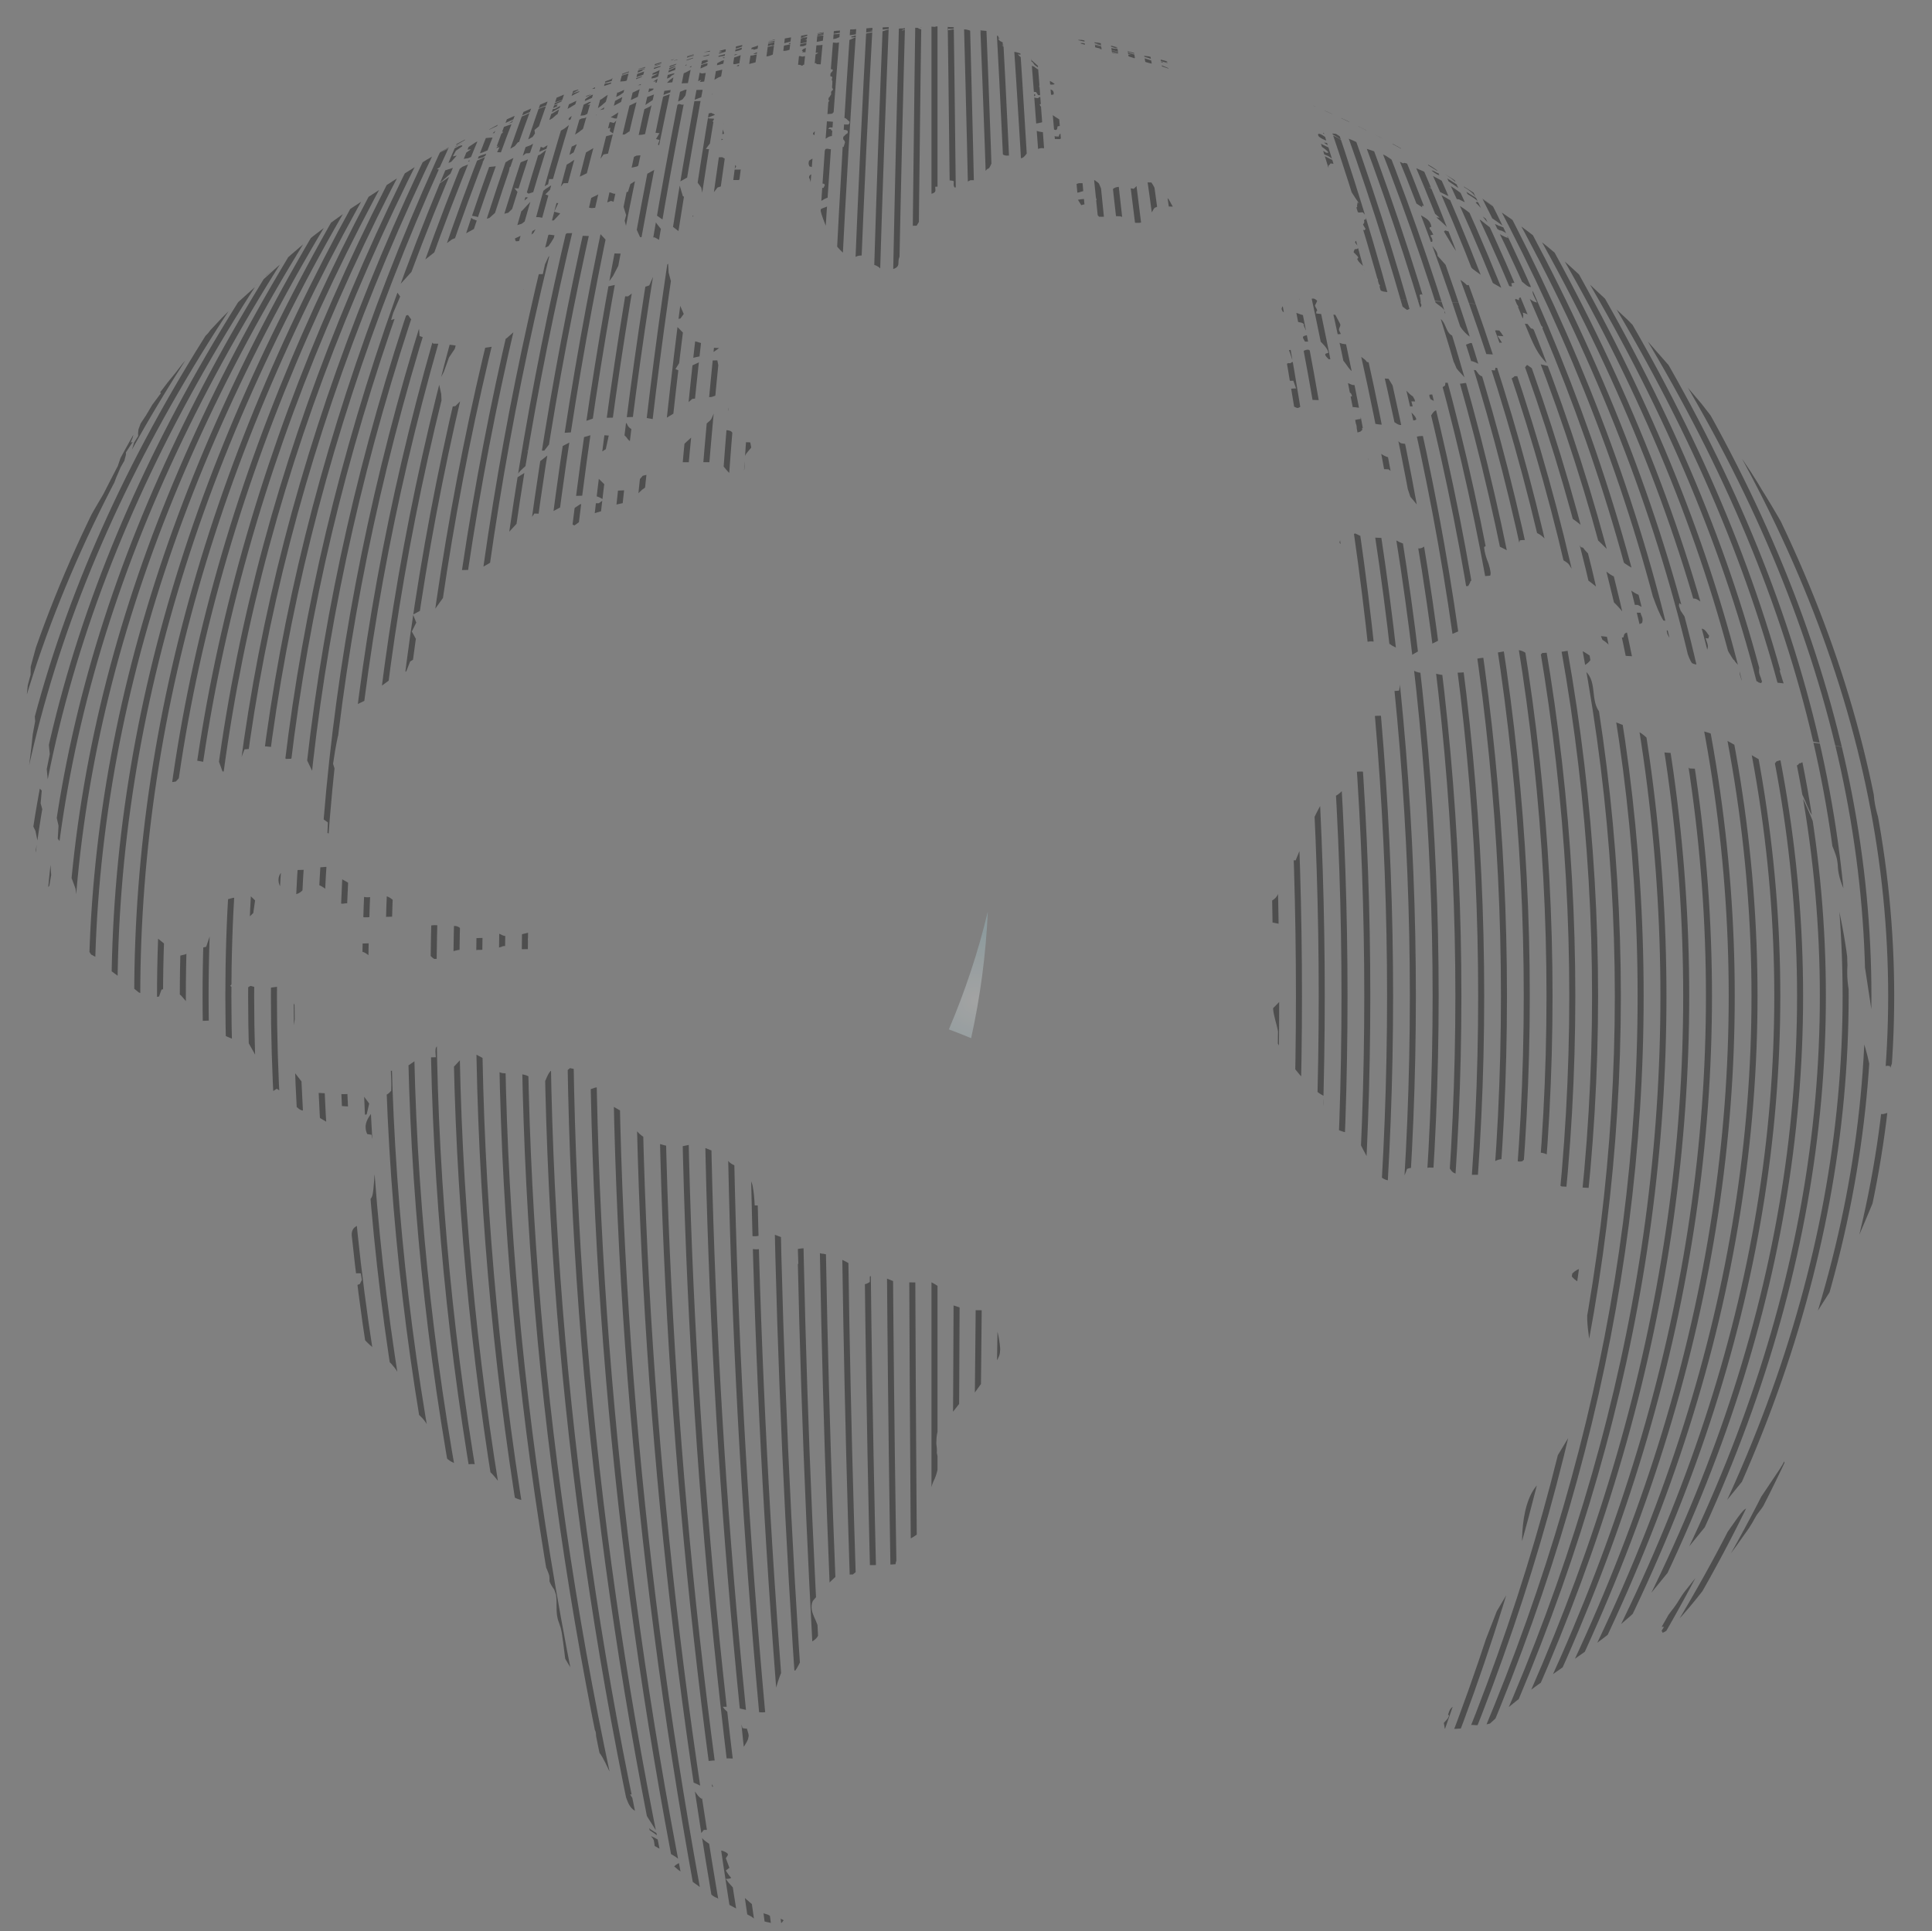 <svg xmlns="http://www.w3.org/2000/svg" xmlns:xlink="http://www.w3.org/1999/xlink" id="Layer_1" width="246.614" height="246.542" x="0" y="0" enable-background="new 12.226 0 246.614 246.542" version="1.1" viewBox="12.226 0 246.614 246.542" xml:space="preserve"><rect x="12.226" y="0" width="246.614" height="246.542" fill="#808080" stroke="none"/><g><g><g><defs><path id="SVGID_1_" d="M190.651,18.753c-0.328-0.181-0.64-0.353-0.934-0.502l-0.857-0.495l0.512,0.262l0.091,0.052l0.028,0.015 l1.308,0.709c0.026,0.01,0.052,0.021,0.171,0.09c0.148,0.089,0.301,0.183,0.448,0.271l-0.01,0.016 C191.157,19.034,190.905,18.896,190.651,18.753 M186.056,16.362l-1.233-0.61c0.265,0.125,0.521,0.247,0.764,0.363 c0.146,0.072,0.214,0.1,0.284,0.131c0.452,0.224,0.921,0.452,1.376,0.688C186.86,16.745,186.457,16.554,186.056,16.362 M183.554,15.154l-0.884-0.43l-0.59-0.247c-0.612-0.279-1.227-0.545-1.848-0.819c-0.16-0.074-0.313-0.149-0.465-0.219 c0.516,0.209,1.058,0.458,1.283,0.558l-0.242-0.11c0.204,0.099,0.418,0.195,0.633,0.292l0.2,0.082 c0.178,0.079,0.347,0.156,0.529,0.239l-0.054-0.028c0.415,0.18,0.804,0.358,1.179,0.538l0.124,0.048l1.399,0.695 C184.406,15.555,183.988,15.353,183.554,15.154 M251.942,97.018c-0.147-0.629-0.302-1.256-0.462-1.885l0.525,1.771 c0.007,0.03,0.007,0.06,0.007,0.09c-0.007,0.04-0.025,0.085-0.046,0.129L251.942,97.018 M250.684,92.529l-0.639-2.285 c-0.407-1.258-0.931-2.689-1.468-4.136l-0.416-1.25l-1.218-3.09c1.382,3.171,1.867,4.683,3.103,8.475l0.923,3.109 L250.684,92.529 M203.82,27.016c-1.58-1.125-3.182-2.219-4.8-3.274l-0.161-0.11c1.69,1.098,3.356,2.233,4.986,3.404 C203.84,27.03,203.831,27.021,203.82,27.016 M197.763,22.932c-0.053-0.038-0.103-0.072-0.159-0.108v-0.008 c-0.105-0.072-0.105-0.072-0.117-0.072l-0.023-0.029c0.335,0.219,0.615,0.394,0.914,0.584l0.481,0.333 C198.498,23.399,198.127,23.164,197.763,22.932 M198.377,23.297l-0.021-0.007l0.038,0.021 C198.39,23.309,198.383,23.305,198.377,23.297 M198.012,23.097c1.965,1.251,3.906,2.557,5.808,3.919 C201.958,25.71,199.817,24.313,198.012,23.097 M255.637,117.837l0.017,0.136v-0.009L255.637,117.837 M255.843,120.591 l0.005,0.072v0.019C255.843,120.65,255.843,120.619,255.843,120.591 M255.83,120.44v0.005c-0.012-0.144-0.021-0.293-0.031-0.434 v-0.075c0.01,0.228,0.031,0.452,0.045,0.654L255.83,120.44 M255.748,119.363c-0.007-0.055-0.007-0.114-0.01-0.172 c-0.01-0.19-0.027-0.387-0.037-0.586c0.021,0.285,0.037,0.586,0.067,0.878L255.748,119.363 M255.675,118.295 c0.011,0.106,0.016,0.212,0.027,0.311C255.689,118.498,255.686,118.401,255.675,118.295 M254.78,110.88l-0.137-1.245l0.254,1.75 v-0.006c0.058,0.36,0.093,0.729,0.134,1.099c0,0.036,0,0.07,0,0.089C254.955,111.997,254.877,111.436,254.78,110.88 M251.966,97.122c0.046-0.073,0.052-0.146,0.039-0.217c0.1,0.483,0.217,0.987,0.328,1.506L251.966,97.122 M47.072,34.422 c-0.927,0.8-1.82,1.607-2.689,2.416C45.288,35.971,46.084,35.25,47.072,34.422 M82.225,31.433 c0.116-0.168,0.239-0.331,0.354-0.5c0.183-0.293,0.346-0.589,0.531-0.88l-0.775-0.102l-1.23,0.519l-0.598,1.259 c0.366-0.005,0.731-0.021,1.097-0.028L82.225,31.433 M80.218,29.825l0.089-0.063l0.278-0.485 c-0.198,0.096-0.399,0.24-0.612,0.337c-0.111,0.054-0.111,0.054-0.404,0.118c-0.13,0.033-0.32,0.093-1.071,0.456 c-0.173,0.089-0.361,0.173-0.54,0.252c0.056,0.119,0,0.274,0.142,0.353c0.048,0.026,0.288-0.007,0.408-0.038 C79.265,30.547,79.865,30.096,80.218,29.825 M101.97,12.322l1.155-0.249l0.004-0.571l-1.149-0.039 c-0.286,0.01-0.572,0.019-0.858,0.021l-0.895,0.664l-0.576,0.53l1.291,0.041L101.97,12.322 M195.058,21.326 c-0.417-0.26-0.842-0.487-1.261-0.728l-0.228-0.072c0.261,0.157,0.522,0.311,0.77,0.464c0.553,0.331,1.092,0.663,1.634,1.001 l0.117,0.031c-0.171-0.132-0.364-0.23-0.535-0.35l0.026,0.005C195.247,21.442,195.247,21.442,195.058,21.326 M189.322,17.998 c-0.429-0.232-0.867-0.459-1.313-0.687c0.228,0.126,0.468,0.244,0.698,0.37c-0.246-0.129-0.497-0.257-0.741-0.386l-0.084-0.048 c0.167,0.09,0.323,0.175,0.485,0.266l-0.159-0.077c-1.014-0.533-2.082-1.066-2.649-1.354l0.05,0.031 c-0.807-0.402-1.579-0.764-2.2-1.056l5.449,2.698l0.502,0.262L189.322,17.998 M190.771,18.774 c-0.12-0.06-0.237-0.127-0.357-0.192l-0.178-0.098l-0.747-0.398l1.319,0.71L190.771,18.774 M153.155,5.609 c-0.265-0.065-0.951-0.201-1.045-0.201l0.166,0.041l-0.085-0.007c-1.095-0.228-1.559-0.305-1.559-0.305 c0.326,0.085,0.678,0.104,1.008,0.236l-0.291-0.058l-0.685-0.144l-0.173-0.04c-0.119-0.019-0.243-0.042-0.37-0.068 c0.117,0.043,0.251,0.051,0.358,0.079l-0.023-0.005l-0.208-0.036l-0.134-0.005c1.15,0.223,1.533,0.316,1.828,0.389 c-0.753-0.13-1.463-0.445-2.246-0.395c0.05,0.02,0.855,0.213,1.512,0.324l0.071,0.006c0.124,0.023,0.241,0.056,0.367,0.066 l-0.126-0.044c0.179,0.008,0.643,0.115,0.944,0.18c-0.128-0.008-0.246-0.017-0.368-0.026c0.24,0.059,0.488,0.116,0.736,0.174 c0.265,0.052,0.527,0.124,0.797,0.16l0.268,0.003c0.352,0.036,0.668,0.29,1.048,0.185c-0.208-0.072-0.432-0.113-0.643-0.178 c0.179,0.026,0.352,0.091,0.521,0.096c-0.467-0.167-0.974-0.214-1.442-0.365h0.021L153.155,5.609 M153.251,5.915l-0.16-0.041 l0.167,0.047L153.251,5.915 M161.274,7.869l-0.319-0.109c-0.717-0.204-1.433-0.361-2.143-0.572 c-0.127-0.012-0.254-0.024-0.383-0.036c-0.778-0.237-1.582-0.427-2.37-0.638c-0.124-0.029-1.251-0.291-1.643-0.361l0.241,0.089 c0,0-0.154-0.014-0.598-0.114c-0.266-0.072-0.54-0.144-0.805-0.207c-0.864-0.072-1.679-0.38-2.527-0.511h-0.054 c0.288,0.084,0.589,0.147,0.879,0.218c0.105,0.027,0.211,0.05,0.316,0.08c1.264,0.314,1.264,0.314,1.489,0.394 c-0.11,0-0.11,0-0.991-0.227c-0.105-0.029-0.204-0.058-0.31-0.08c-0.115-0.033-0.226-0.055-0.333-0.082 c-0.097-0.029-0.204-0.055-0.314-0.083c-0.529-0.133-0.529-0.133-0.74-0.155c0.255,0.093,0.529,0.155,0.79,0.24h-0.169 c-0.165-0.042-0.347-0.091-0.521-0.135c-0.241-0.065-0.472-0.143-0.72-0.201c0.103,0.054,0.302,0.108,0.462,0.152 c-0.099,0-0.214-0.006-0.338-0.015l0.026,0.055c1.336,0.378,2.719,0.636,4.044,1.099c-0.579-0.136-1.112-0.408-1.71-0.434 c0.77,0.212,1.524,0.5,2.323,0.641c-0.061-0.047-0.061-0.047-0.848-0.298c0.522,0.008,0.961,0.347,1.481,0.363l0.109,0.003 l0.07,0.008c0-0.005-0.79-0.316-1.1-0.408c-0.187-0.057-0.34-0.101-0.499-0.149l0.055-0.012 c0.444,0.113,0.444,0.113,1.237,0.354l0.249,0.016l-0.341-0.132l0.289,0.07c0.273,0.077,0.548,0.178,0.822,0.24l0.251,0.085 c-0.044,0.001-0.044,0.001-0.181-0.017l-0.11-0.014l-0.258-0.038l0.11,0.07c-0.047,0.014-0.047,0.014-0.189,0.009 c0.035,0.079,0.035,0.079,0.326,0.177c0.269,0.088,0.476,0.167,0.696,0.235l0.047-0.038l0.101,0.005 c0.332,0.067,0.342,0.067,0.419,0.059c-0.061-0.06-0.061-0.063-0.375-0.206l0.023-0.01c0.341,0.056,0.352,0.062,1.034,0.401 l0.007,0.022c-0.234-0.043-0.234-0.043-0.472-0.055c0.09,0.157,1.236,0.492,1.459,0.504c0.272,0.007,0.804,0.187,2.414,0.735 l-0.014-0.031c-0.014-0.007-2.128-0.891-2.385-1.016l0.062-0.029c-0.485-0.173-1.015-0.346-1.536-0.516l0.115,0.016 c-0.138-0.088-0.169-0.113-1.95-0.624c0.146,0.014,0.296,0.018,0.434,0.029c2.37,0.69,2.37,0.69,4.192,1.304L160.753,8 c-0.179-0.115-0.382-0.177-0.572-0.268c0.147,0.02,0.328,0.074,1.314,0.407l0.179,0.021c-0.067-0.041-0.067-0.041-0.68-0.255 c0.077-0.007,0.204,0.005,0.328,0.01L161.274,7.869 M254.533,109.233c-0.666-4.232-1.533-8.395-2.611-12.477 c-0.239-0.298-0.971-0.604-2.231-0.916c-1.632-0.409-4.065-0.801-7.21-1.183c0,0.013,0.249,1.875,0.122,2.313l-0.034,0.194 l-0.053,0.139l-0.074-0.01c-0.137,0.001-0.301,0.07-0.396,0.147l-0.105-0.011l-0.073,0.049l-0.067,0.088l-0.164,0.155 l-0.162-0.194l-0.139-0.226c-0.175-0.158-0.199-0.162-0.229-0.163c0,0-0.581-0.141-0.795-0.329l-0.101-0.007l-0.098-0.01 l0.017,0.229c0.496,0.434,0.496,0.434,0.797,0.537c0.208,0.209,0.234,0.341,0.265,0.483l0.051,0.249 c0.083,0.175,0.197,0.4,0.284,0.571c0.047,0.173,0.105,0.405,0.131,0.577l0.05,0.195l0.03,0.247 c0.184,1.011,0.751,1.875,1.104,2.828c0.462,1.056,0.485,1.091,0.781,1.477c0.123,0.037,0.18,0.042,0.243,0.056l0.225-0.04 c0.09-0.307-0.017-0.629,0.063-0.936l0.181,0.32c2.319,5.675,2.319,5.675,2.436,6.509c0.024,0.177,0.035,0.246,0.038,0.313 c0.037,2.342,1.5,4.233,2.025,6.422c0.268,1.217-0.194,2.5,0.368,3.685c0.516,1.093,0.864,2.055,1.034,2.843l0.074,0.318 l1.289,8.444c-0.053,1.377-0.109,2.623-0.193,3.858c0.007,0.612,0.239,1.59,0.397,1.854c0.137,0.026,0.322,0.026,0.465,0.01 c0.258-0.545,0.258-1.175,0.539-1.714c0.319-0.104,0.479-0.066,0.636-0.02l0.037,0.003l0.04,0.218 c0.077-0.204,0.169-0.479,0.246-0.68c0.134-0.743,0.333-1.563,1.033-1.958c0.045-0.224,0.094-0.532,0.134-0.753 c0.087-0.548,0.612-2.536,0.622-2.541l0.251,0.214c0.025-1.509,0.061-2.364,0.061-2.374l0.112,0.103 c0.005-0.611,0.005-1.223,0.015-1.835c-0.057-4.015-0.306-7.791-0.709-11.518l0.017,0.229c-0.081-0.617-0.154-1.232-0.251-1.852 c-0.098-0.808-0.188-1.5-0.283-2.201c-0.042-0.219-0.077-0.437-0.122-0.654c0.08,0.915,0.08,0.915,0.364,3.585l-0.13-0.177 l-0.054-0.034c-0.033-0.131-0.091-0.303-0.126-0.429l-0.064-0.072c-0.006,0.402-0.034,0.797-0.014,1.2 c-0.308-0.5-0.469-1.797-0.401-2.083l0.01-0.225c0.066-0.142,0.066-0.142,0.084-0.141c0.047,0.132,0.117,0.299,0.207,0.396 c0.057-0.264,0.073-0.334-0.087-0.911l-0.035-0.028l-0.124,0.034c-0.16-0.231-0.183-0.554-0.487-0.694 c-0.077-0.115-0.106-0.122-0.127-0.133c-0.104-0.691-0.201-1.387-0.308-2.072c-0.643-2.566-1.905-4.965-1.959-7.675 c0.185,0.058,0.578,0.19,1.47,3.786c0.579,2.341,1.115,3.412,1.317,3.812l0.074,0.08l0.031,0.02l0.035-0.211 c0-0.118,0.019-0.108,0.019-0.102c0.084,0.236,0.084,0.236,0.178,0.713L254.533,109.233 M251.918,96.756 c-4.388-16.666-12.125-31.987-22.473-45.181l3.013,4.005c3.814,5.295,3.814,5.295,10.109,16.564 c2.967,5.855,2.967,5.855,7.476,18.103l1.958,6.653L251.918,96.756 M205.136,39.12c0.314,0.024,0.624,0.049,0.922,0.074 l-0.229-0.08l-0.107,0.003l-0.033-0.013c-0.08-0.036-0.127-0.07-0.347-0.23l-0.223-0.272l-0.083-0.023l-0.117,0.002 l-0.117-0.012l-0.061,0.077l-0.01,0.07l0.194,0.261l0.07,0.043L205.136,39.12 M183.618,18.201 c-0.462-0.291-0.917-0.571-1.39-0.851l-0.047-0.024l-0.01,0.005l-0.014,0.031h-0.003l-0.221-0.022l0.164,0.098 c0.39,0.242,0.779,0.487,1.165,0.729C183.374,18.179,183.502,18.194,183.618,18.201 M206.058,39.193 c6.141,0.497,10.613,1.041,12.92,1.61c0.874,0.219,1.402,0.435,1.613,0.645l-0.612-0.625c-9.39-8.808-9.39-8.808-14.615-12.693 l-6.99-4.839l-0.035-0.017c-0.358-0.227-1.595-1.01-2.419-1.517c0.51,0.315,0.556,0.345,1.142,0.732v0.01l0.478,0.331 l0.072,0.072c0.952,0.847,2.308,1.179,3.016,2.326l0.051,0.064c-0.841-0.538-1.688-1.06-2.511-1.623l0.172-0.009 c-0.358-0.229-0.699-0.457-1.043-0.682c-0.364-0.216-0.364-0.216-0.521-0.29c-0.316-0.208-0.647-0.399-0.969-0.591l-0.091,0.002 c-0.411-0.239-0.411-0.239-0.591-0.314c-0.108-0.005-0.141-0.012-0.172-0.019c0.153,0.144,0.395,0.299,0.633,0.454 c0.127,0.048,0.284,0.12,0.396,0.177c0.685,0.44,1.334,0.869,1.979,1.312c1.169,0.829,1.169,0.829,1.31,0.901 c0.195,0.111,0.343,0.199,0.98,0.608c0.124,0.077,0.178,0.127,0.231,0.156c0.486,0.427,1.037,0.767,1.553,1.15 c-0.132-0.055-0.298-0.129-0.418-0.186c-0.251-0.172-0.361-0.25-0.469-0.329c-0.112-0.074-0.262-0.171-0.378-0.245l-0.175,0.1 c0.438,0.417,0.815,0.885,1.256,1.298v0.104c0.826,0.618,1.714,1.149,2.497,1.809l-0.03-0.026 c-0.268-0.038-0.354-0.062-0.634-0.197l-0.093-0.011c-0.385-0.169-1.048-0.445-2.101-1.198c0.623,0.829,0.771,0.903,1.472,1.263 c0.298,0.25,0.298,0.25,0.505,0.393c0.152,0.104,0.188,0.106,0.225,0.111c0.325,0.037,0.736,0.276,1.229,0.724 c-0.033,0.114-0.184,0.095-0.331,0.073l0.181,0.177c-0.935-0.16-2.822-1.701-3.532-2.28c-0.234-0.115-0.331-0.135-0.435-0.141 l-0.973-0.773c-1.625-1.308-3.565-2.105-5.247-3.329c0.694,0.262,3.083,1.445,3.106,1.452c0.353,0.089,0.556,0.111,0.753,0.139 c0.405,0.167,0.767,0.406,1.187,0.538c0.103,0.015,0.131,0.021,0.159,0.023l0.077,0.015c-0.037-0.124-0.054-0.296-0.057-0.425 c-2.243-2.178-6.034-3.804-6.759-4.106c-0.382-0.216-0.382-0.216-0.78-0.396c-0.485-0.255-0.549-0.263-0.813-0.307 c-0.108,0.063-0.119,0.063-0.134,0.059c-0.436-0.216-0.877-0.423-1.303-0.657l-0.249-0.028c0.408,0.252,0.408,0.252,0.748,0.499 c-0.108-0.002-0.137-0.011-0.179-0.011c-0.263-0.121-0.263-0.121-0.982-0.615c-0.117-0.078-0.169-0.114-0.228-0.148 c-0.438-0.194-0.438-0.194-1.234-0.676l-0.261-0.026l0.179,0.175c-0.076-0.008-0.076-0.008-1.288-0.418 c-0.263-0.126-0.389-0.195-0.502-0.267l0.207,0.008c-0.166-0.116-0.39-0.271-0.551-0.389c-1.423-0.746-2.291-0.901-2.295-0.901 c0.31,0.185,0.626,0.379,0.935,0.563c-0.392-0.103-0.603-0.235-0.817-0.362c-0.113-0.072-0.258-0.176-0.352-0.259 c-0.211-0.146-0.306-0.2-0.395-0.253c-0.214-0.02-0.434-0.04-0.659-0.067c0.896,0.526,0.896,0.526,1.159,0.72 c0.18,0.118,0.292,0.182,0.397,0.243l0.217,0.122l-0.083,0.017c-0.801-0.535-0.857-0.566-1.386-0.819 c-0.199-0.048-0.267-0.06-0.337-0.061l-0.771-0.465l-0.197-0.053l0.047,0.036l0.146,0.146l-0.187,0.094 c0.233,0.204,0.51,0.368,0.753,0.571l-0.025,0.096c-0.148-0.05-0.394-0.115-0.821-0.431c-0.241-0.142-0.362-0.151-0.485-0.163 l-0.111,0.178c0.288,0.374,0.849,0.656,1.643,0.845c0.256,0.146,0.47,0.295,0.701,0.434l-0.231-0.012 c-0.324-0.159-0.699-0.188-1.046-0.288c-0.122-0.015-0.189-0.02-0.271-0.025c1.039,0.679,1.058,0.699,1.32,0.941 c-0.931-0.367-1.801-0.883-2.707-1.292c-0.012,0.144,0.168,0.27,0.354,0.389c0.141,0.087,1.376,0.812,1.63,1.233 c-0.281,0.074-0.284,0.074-1.131-0.548l0.137,0.193l-0.153,0.134c0.115,0.103,0.277,0.238,0.408,0.341 c0.291,0.19,0.641,0.257,0.934,0.471c0.168,0.125,0.255,0.193,0.344,0.262l0.152,0.147c-0.56-0.136-2.046-1.047-2.109-1.083 c0.067,0.209,0.335,0.413,0.612,0.617c-0.137,0.005-0.301,0.007-0.438,0.005c0.037,0.103,0.037,0.103,0.648,0.543 c-0.112,0.059-0.273,0.109-0.397,0.129c0.058,0.104,0.134,0.249,0.188,0.354l-0.08,0.041c0.08,0.136,0.218,0.299,0.325,0.41 l-0.147-0.012l0.101,0.186c0.155,0.079,0.251,0.083,0.35,0.094c-0.028-0.116,0-0.291,0.048-0.391l0.222,0.001l-0.03-0.202 c0.104-0.075,0.214-0.199,0.268-0.307c0.645,0.054,0.773,0.144,1.104,0.459c-0.124-0.018-0.288-0.022-0.411-0.028l0.153,0.139 l-0.205,0.046c0.179,0.418,1.189,1.361,1.311,1.464l-0.233,0.029c0.016,0.021,1.655,2.725,1.988,3.039l-0.235-0.197 c-0.098,0.471-0.098,0.471-0.051,0.598c-0.106,0.059-0.234,0.178-0.311,0.276c0.1,0.115,0.234,0.274,0.334,0.387l0.211,0.065 c0.248-0.044,0.358-0.036,0.48-0.029c0.323,0.382,0.323,0.382,0.454,0.507c-0.044,0.121-0.087,0.286-0.107,0.413l-0.211,0.043 c0.084,0.34,0.054,0.384-0.122,0.572c0.103,0.214,0.103,0.214,0.333,0.584l-0.157,0.169c-0.161-0.072-0.372-0.176-0.53-0.245 c-0.206-0.02-0.316-0.031-0.438-0.036l0.315,0.428c0.138,0.11,0.299,0.263,0.436,0.371l-0.054,0.221l-0.216,0.075 c-0.099-0.005-0.108-0.005-0.108-0.005h-0.021h-0.005h-0.015h-0.018l-0.01-0.005h-0.012l0,0c-0.179,0.2-0.179,0.2-0.249,0.57 h-0.211L185.2,30.98c0.246,0.273,0.741,0.84-0.035,0.832c-0.074,0.108-0.141,0.278-0.147,0.396 c0.528,0.521,0.528,0.521,0.587,0.69l-0.139,0.165c0.211,0.5,0.693,0.748,0.987,1.171c-0.003,0.159-0.077,0.152-0.141,0.147 l0.058,0.198c0.141,0.237,0.271,0.417,0.396,0.595c0.183,0.012,0.38,0.021,0.563,0.034c0.594-0.118,0.797,0.517,0.809,0.522 l-0.111,0.194c0.117,0.19,0.24,0.389,0.37,0.574l-0.179,0.123c0.242,0.566,0.242,0.566,1.313,0.696 c0.276,0.418,0.276,0.418,0.391,0.649l-0.089,0.199c1.277,0.063,2.525,0.128,3.737,0.198c-0.043-0.236-0.073-0.475-0.141-0.699 l0.181-0.101l0.197,0.072c0.021-0.3-0.111-0.482-0.247-0.67c0.823,0.11,1.687,1.413,1.697,1.426 c2.136,0.188,4.117,0.309,5.981,0.435l0.035-0.2l0.203-0.038c-0.054-0.526-0.532-1.426-0.532-1.435 c-0.11-0.133-0.204-0.233-0.281-0.326c-0.372-0.402-0.449-0.496-1.192-0.425c-0.557-0.612-1.396-0.913-1.867-1.616 c-0.623-0.718-1.242-1.425-1.872-2.122c0-0.748-0.772-1.097-0.91-1.774l0.225-0.024c0.04-0.217,0.065-0.342-0.248-0.798 c0.109-0.065,0.265-0.106,0.384-0.1c-0.218-0.45-0.218-0.45-0.474-0.761l0.02-0.204l0.211-0.024 c-0.134-1.272-1.5-1.302-2.105-2.097l0.066-0.201c-0.291-0.382-0.686-0.757-0.836-0.905c0.11-0.052,0.301-0.074,0.423-0.038 c0.112,0.019,0.122,0.019,0.122,0.019l0,0h0.011h0.006l0.014,0.003h0.007h0.003h0.014c0.239,0.144,0.616,0.384,1.121,0.723 l-0.07-0.208c0.285-0.014,0.295-0.014,1.31,0.684c0.378,0.326,0.666,0.576,0.955,0.83c-0.134-0.01-0.266-0.023-0.403-0.036 c1.366,1.202,1.507,1.326,1.554,1.784c-0.127-0.029-0.307-0.077-0.431-0.125l-0.158,0.148c1.655,2.773,1.655,2.773,3.297,4.38 c0.203,0.214,0.283,0.306,0.372,0.394c0.01,0.016,2.75,2.09,4.026,2.571l0.088,0.005c0.02-0.138,0.029-0.32,0.023-0.458 c0.301-0.067,0.582,0.162,0.883,0.1c-0.029-0.118-0.063-0.269-0.087-0.39c0.402-0.09,0.783-0.057,1.152-0.015l-0.041-0.214 c0.156-0.028,0.178-0.02,0.178-0.02c0.333,0.217,0.586,0.522,0.944,0.704c0.23,0.024,0.443,0.043,0.668,0.069l0.322,0.279 l0.109,0.188c-0.103,0.018-0.103,0.018-0.618,0.011c0,0.331,0,0.331,0.566,1.451c-0.56-0.054-0.907-0.533-1.406-0.705 l-0.144,0.179c-0.234-0.013-0.234-0.013-0.633-0.124l-0.134,0.154l0.033,0.204c-0.127-0.036-0.303-0.096-0.412-0.162 l-0.179,0.122c0.242,0.468,0.443,0.79,0.453,0.792L206.058,39.193 M193.58,38.375c-1.215-0.075-2.462-0.141-3.739-0.204 l0.018,0.036c0.029,0.19,0.029,0.19,0.064,0.24c0.077,0.117,0.211,0.176,0.293,0.286l0.136,0.216 c0.688,0.027,0.688,0.027,0.717,0.033l0.179,0.143c0.057,0.059,0.057,0.059,0.579,0.442l0.331-0.13 c0.281,0.089,0.51,0.3,0.827,0.244c0,0,0.335-0.062,0.241-0.319l0.03-0.137c0.261,0.016,0.261,0.016,0.331-0.041l0.077-0.223 c-0.003-0.124-0.104-0.209-0.104-0.331L193.58,38.375 M201.236,38.85c-1.852-0.143-3.831-0.263-5.905-0.384 c0.318,0.417,0.847,0.604,1.165,1.018l0.104,0.139l0.021,0.313c0.061,0.062,0.485,0.612,0.879,0.837 c0.734,0.41,0.734,0.41,0.962,0.677l0.197,0.29l0.199,0.286c0.531,0.686,1.071,1.039,1.42,1.215 c0.078,0.036,0.281,0.135,0.471,0.445c0.148,0.233,0.155,0.507,0.284,0.739l0.094,0.149c0.148,0.213,0.335,0.397,0.485,0.605 c0.495,0.035,0.984,0.062,1.466,0.091c-0.605-1.039-0.605-1.039-0.509-1.308c0.047-0.026,0.047-0.026,0.201-0.006l0.219,0.02 c0.21,0.053,0.347,0.295,0.598,0.235c0.074-0.142-0.097-0.291,0.021-0.425c0.054-0.059,0.113-0.05,0.348-0.031 c-0.179-0.293-0.386-0.587-0.597-0.886c0.263,0.02,0.517,0.034,0.771,0.052c-0.293-0.449-0.293-0.449-0.522-0.727 c-0.122-0.007-0.244-0.017-0.375-0.025c-0.354,0.111-0.518-0.24-0.787-0.33c-0.057-0.166-0.105-0.325-0.157-0.489 c-0.277-0.77-0.934-1.315-1.205-2.085l0.077-0.077l-0.04-0.263L201.236,38.85 M251.918,96.756 c-4.388-16.666-12.125-31.987-22.473-45.181c-2.607-3.078-6.086-7.196-8.854-10.129c-0.211-0.209-0.739-0.425-1.611-0.645 c-2.305-0.568-6.779-1.112-12.92-1.609c-0.298-0.025-0.609-0.049-0.923-0.074c0.211,0.081,0.211,0.081,0.227,0.084l0,0h0.023 l0.01,0.005h0.003h0.011h0.017h0.01l0.288,0.206c-0.204,0.02-0.479,0.138-0.63,0.3c0.462,0.74,0.928,0.819,1.519,0.914 c0.072-0.196,0.072-0.513-0.021-0.708c1.081,0.146,2.554,1.851,2.563,1.87c-0.2,0.429-0.2,0.429,0.193,0.991 c0.073,0.255-0.029,0.25-0.136,0.237c-0.171-0.06-0.171-0.06-1.386-1.068l-0.175-0.012c-0.134-0.175-0.312-0.408-0.45-0.583 c-0.115-0.008-0.234-0.018-0.34-0.029c1.127,2.759,1.604,3.901,2.886,5.12l0.117,0.298c-1.566-0.381-1.566-0.381-1.742-0.365 c0.115,0.745,0.845,1.019,1.215,1.57l-0.144,0.064c-0.691-0.447-1.338-0.958-2.023-1.418c-0.154,0.072-0.154,0.072-0.857,1.443 c-0.23-0.014-0.537-0.02-0.76-0.012c-0.834,0.958-1.719-0.552-2.005-1.049c-0.149-0.01-0.29-0.021-0.434-0.027 c-0.019,0.108-0.039,0.237-0.065,0.346c-0.117-0.015-0.272-0.029-0.385-0.038c-0.309-0.056-0.449-0.067-0.593-0.077 c-0.11,0.012-0.255,0.026-0.368,0.039c0.104,0.206,0.251,0.484,0.363,0.686c-0.032,0.235-0.18,0.225-0.333,0.218 c-0.603-0.123-0.633-0.163-1.128-0.857l-0.253-0.034c-0.152-0.009-0.303-0.018-0.452-0.029 c-0.105-0.178-0.216-0.356-0.316-0.533l-0.236-0.312c0.22-0.283,0.511-0.264,0.799-0.249c0.488,0.139,0.91,0.444,1.386,0.595 l0.237-0.286c-0.392-0.843-1.275-2.376-1.281-2.382c-0.3-0.24-0.436-0.246-0.567-0.25c-0.206,0.067-0.475,0.167-0.679,0.247 c0.027,0.098,0.067,0.238,0.094,0.331c-0.071,0.249-0.106,0.242-0.146,0.242c-0.2-0.109-0.633-0.332-0.633-1.166 c-0.142-0.221-0.246-0.382-0.346-0.535c-1.601,0.213-1.212-2.033-2.464-2.373c-0.021,0.068-0.021,0.068,0.176,1.069 c-0.176,0.104-0.424,0.233-0.611,0.327c0.089,0.18,0.248,0.414,0.401,0.566c0.061,0.108,0.098,0.157,0.133,0.209 c-0.011,0.103-0.028,0.242-0.028,0.342l-0.298,0.239c0.113,0.399,0.113,0.399,2.176,2.764c0.062,0.104,0.113,0.203,0.167,0.307 c0.084,0.203,0.199,0.479,0.288,0.682c0.313,0.423,0.716,0.767,1.039,1.172c0.176,0.294,0.286,0.499,0.394,0.707 c-0.115-0.011-0.234-0.016-0.354-0.023c-0.228,0.046-0.548,0.093-0.79,0.105l-0.295-0.012c-0.436-0.1-0.546-0.132-1.426-0.127 c-0.011,0.108-0.021,0.254-0.032,0.362c-0.192,0.094-0.437,0.281-0.575,0.451c0.105,0.638,0.105,0.638-0.211,0.958l-0.316-0.235 c-0.134-0.017-0.231-0.021-0.318-0.026l-0.234-0.013c-0.104,0.013-0.234,0.026-0.348,0.031c-0.044,0.17,0.05,0.375,0.148,0.581 l0.653,0.338c0.158,0.342,0.329,0.69,0.491,1.035c-0.671-0.043-0.793,0.174-1.482,1.417c-0.115,0.005-0.203,0-0.291,0 c-0.215,0-0.492-0.007-0.701-0.031c0.115,0.641,0.385,1.29,0.649,1.949c-0.682-0.027-0.801-0.029-1.42,0.173 c0.099,0.334,0.228,0.663,0.358,1c-0.337-0.011-0.678-0.028-1.015-0.041c-0.218-0.114-0.218-0.114-1.014-0.221 c-0.332-0.191-0.367-0.304-0.412-0.408c-0.159-0.163-0.445-0.3-0.677-0.322c-0.052,0.368,0.065,0.706,0.182,1.035l0.334,0.144 c0.088,0.237,0.204,0.545,0.285,0.782l0.263,0.335c0.052,0.142,0.105,0.283,0.15,0.423c-1.887,0.129-2.767-0.728-2.778-0.735 c-1.423,0.547-1.423,0.547-1.538,0.725c0.037,0.108,0.08,0.25,0.099,0.353c0.319,0.25,0.406,0.255,0.506,0.255 c0.671,0.757,1.304,0.737,1.568,0.726c0.214,0.009,0.314,0.011,0.408,0.013c0.728,0.517,1.405,1.08,2.105,1.614 c0.301,0.681,0.502,1.281,0.689,1.889c1.339,1.561,3.587,4.18,2.203,5.659c0,0.105,0.013,0.25,0.018,0.354 c-0.688,0.528-0.688,0.528-1.039,0.586c-0.099-0.007-0.204-0.011-0.313-0.016c-0.973-0.438-2.101-0.535-2.983-1.227 c-1.177-0.096-2.097-0.129-3.031-0.16c-1.265-0.187-1.265-0.187-1.496-0.327c-0.343-0.175-0.394-0.177-0.452-0.182l-0.281,0.206 c0.027,0.106,0.063,0.252,0.084,0.363c-0.603,0.286-1.135,0.27-1.67,0.252l-0.082,0.352c0.969,1.151,0.597,2.867,1.668,3.984 c0.161,0.775,0.316,1.5,0.445,2.224c0,0.104,0.014,0.239,0.014,0.347c-1.108,1.115-0.535,2.035,0.019,2.926l0.236,0.288 c0.127,0.315,0.146,0.444,0.17,0.571c0.019,0.127,0.044,0.252,0.072,0.379c-0.272,0.484-0.291,0.628,0.028,1.76 c0.354,0.142,0.687,0.158,1.015,0.165c0.966-0.209,1.827,0.479,2.792,0.303c0.171,0.168,0.171,0.168,1.4,0.789 c0.391,0.464,0.595,1.071,1.1,1.431c0.04-0.127,0.098-0.297,0.134-0.423l-0.341-0.111c4.297-2.62,7.77-3.85,7.783-3.856 c-0.098-0.409-0.189-0.833-0.278-1.25c-1.004-1.555-1.004-1.555-0.701-3.238c0.038-0.218,0.085-0.514,0.115-0.729 c0.231,0,0.518-0.007,0.742-0.016c0.129-0.17,0.259-0.437,0.319-0.646c0.188-0.1,0.459-0.178,0.673-0.193l0.087-0.336 c0.788-0.067,1.751-0.158,1.751-0.158c0.113-0.392,0.014-0.759-0.105-1.125l-0.099-0.367c-0.59-1.441-0.576-2.159-0.576-2.167 c0.569-0.354,0.569-0.354,1.774-0.09h0.01h0.023h0.011l0.02,0.005h0.021h0.023h0.012h0.019c1.229,0.641,1.229,0.641,1.463,0.69 c0.411,0.024,0.542,0.028,0.679,0.038c0.1-0.013,0.243-0.033,0.352-0.048c0.037-1.071,0.037-1.071,0.154-1.447 c0.405-0.046,0.495-0.041,0.586-0.032c0.242,0.021,0.816,0.075,1.128-1.077c1.97,0.554,2.394,2.76,3.964,3.737 c0.528,0.327,0.528,0.327,0.884,0.939c2.563,1.81,7.319,5.178,7.85,8.049c-1.071,0.202-1.071,0.202-1.188,0.772 c-0.979,0.25-1.921-0.101-2.872-0.152c0.049,0.132,0.134,0.317,0.181,0.459c0.961,0.557,1.507,1.635,2.595,2.036 c0.502,0.031,1.004,0.06,1.503,0.089c-0.131-0.479-0.268-0.958-0.392-1.442c0.383-0.265,0.559-0.741,0.991-0.958 c-0.064-0.5-0.135-1.004-0.218-1.504c0.144-0.154,0.39-0.307,0.587-0.362c0.067-0.183,0.084-0.466,0.035-0.659 c-0.155-0.373-0.204-0.513-0.24-0.652c-0.452,0.012-0.606,0-0.772-0.012c-0.296-0.197-0.35-0.339-0.383-0.485 c-0.027-0.103-0.052-0.234-0.074-0.337c0.262-0.198,0.573-0.175,0.891-0.157c0.757,0.354,0.914,0.57,1.176,0.899 c0.057-0.783-0.464-1.359-0.693-2.041c-1.716-0.544-2.982-2.347-2.998-2.368c-0.999-0.067-1.538-1.014-2.438-1.271 c-0.356-1.102-1.435-1.624-2.035-2.525c-0.115-0.044-0.204-0.051-0.278-0.057c-0.716-1.301-0.716-1.301-1.55-1.281 c-0.188-0.312-0.312-0.623-0.429-0.933l0.107-0.341c0.117-0.302,0.094-0.361,0.077-0.418c-0.614-1.13-0.614-1.13-0.611-1.251 c1.184-0.193,5.787,4.513,5.83,4.564c0.516,0.579,0.549,0.587,1.285,0.708c0.077,0.126,0.189,0.294,0.267,0.427 c0.805,1.007,2.216,1.258,2.989,2.336c1.18,1.69,1.496,3.792,2.563,5.539c0.211,0.014,0.485,0.065,0.696,0.124 c0.412,0.628,0.576,1.127,0.731,1.633c-0.192-0.015-0.37-0.028-0.559-0.038c-0.032-0.111-0.067-0.255-0.093-0.36 c-0.1-0.036-0.24-0.081-0.341-0.113c-0.04,0.623,0.519,1.245,1.382,2.115c0.067-0.129,0.161-0.308,0.243-0.437 c1.053,0.518,0.996,1.727,1.599,2.521c0.335,0.156,0.495,0.167,0.656,0.178c0.102,0,0.24-0.003,0.354-0.009 c0.127-0.889,0.127-0.889,0.08-1.034c-0.05-0.183-0.089-0.313-0.127-0.438c-0.108-0.185-0.206-0.478-0.206-0.69l0.283-0.206 c0.157,0.132,0.368,0.322,0.492,0.483c0.268,0.012,0.326,0.02,0.399,0.022c0.146-0.49,0.146-0.49-0.205-1.5 c0.104,0.008,0.247,0.028,0.352,0.041l0.113-0.332c-0.563-0.818-0.603-0.828-1.031-0.952c0.263,0.671,0.263,0.671,0.362,1.135 c-0.26-0.047-0.867-0.155-2.983-3.402c-0.122-0.363-0.164-0.489-0.211-0.61c0.019-0.108,0.025-0.252,0.037-0.358l0.283,0.206 c0.539,0.538,0.539,0.538,0.882,0.615c0.218,0.009,0.281,0.017,0.348,0.019l0.205,0.014c0.034-0.413,0.034-0.413-0.416-0.89 c0.014-0.116,0.014-0.271,0.014-0.387c0.931-0.552,1.435,0.518,2.18,0.664c0.477,0.797,0.477,0.797,0.609,0.908 c0.152,0.17,0.311,0.454,0.378,0.675l-0.251,0.253c0.308,1.058,1.376,1.683,1.58,2.801c0.097,0.205,0.19,0.491,0.236,0.714 c0.041,0.159,0.073,0.267,0.111,0.375c0.154,0.315,0.154,0.315,0.606,1.035l0.136,0.206l0.129,0.101l0.127,0.202l0.189,0.206 l0.127,0.147c0.144,0.217,0.206,0.571,0.224,0.816l0.011,0.19l0.028,0.247c0.197,0.679,0.197,0.679,0.396,1.123l0.152,0.198 l0.141,0.155c0.04-0.183,0.054-0.425,0.026-0.607l-0.063-0.485c-0.068-0.237-0.167-0.55-0.254-0.776 c-0.03-0.108-0.063-0.249-0.098-0.351c0-0.214,0.051-0.214,0.107-0.205l0.109,0.044l0.148,0.167l0.114,0.187l0.144,0.165 c0.144,0.184,0.335,0.424,0.476,0.612l0.16,0.249l0.129,0.197l0.129,0.108l0.075,0.01c0.18,0.027,0.407,0.112,0.518,0.238 c0.241,0.063,0.276,0.074,0.312,0.075l0.057-0.092l0.057-0.129l-0.077-0.19l-0.05-0.198c-0.254-0.639-0.254-0.639-0.249-1.011 l-0.009-0.191l0.061-0.177c0.211,0.001,0.479,0.115,0.626,0.251c0.108,0.173,0.266,0.396,0.396,0.552 c0.141,0.18,0.319,0.409,0.467,0.576l0.121,0.199l0.122,0.151l0.099,0.063l0.144,0.108c0.379,0.042,0.747,0.089,1.104,0.123 c-0.058-0.2-0.146-0.475-0.219-0.679l-0.067-0.242c-0.082-0.223-0.182-0.529-0.229-0.763l0.214,0.057l0.054-0.034l0.122,0.017 c0.134,0.072,0.134,0.072,0.661,0.682c0.202,0.065,0.225,0.067,0.253,0.072l0.055-0.089l-0.03-0.178l0.03-0.142l0.089,0.063 c0.075,0.157,0.18,0.367,0.286,0.5l0.077,0.187c0.22,0.696,0.22,0.696,0.321,1.265c0.154,1.204,0.462,1.887,0.572,2.143 l0.077,0.199c0.26,0.507,0.26,0.507,0.318,1.133l-0.037,0.133l0.014,0.196c0.061,0.208,0.117,0.481,0.147,0.69v0.194 c-0.046,1.15-0.046,1.15-0.122,1.279l-0.039,0.139l-0.031,0.189l0.031,0.198c3.184,0.583,5.622,0.975,7.249,1.384 C250.947,96.152,251.682,96.458,251.918,96.756 M255.855,120.722l-0.191-2.429v-0.022c-0.01-0.142-0.01-0.288-0.026-0.434 l-0.007-0.05c-0.201-2.226-0.459-4.081-0.459-4.09l-0.029-0.048c0.094,0.787,0.117,0.973,0.141,1.338 c0.404,3.726,0.656,7.503,0.72,11.319l0.036,0.067v-0.823c-0.02-0.664-0.055-1.325-0.05-1.99l0.007,0.007 c0.007,0.175,0.01,0.343,0.026,0.515C256.022,124.07,255.972,122.586,255.855,120.722 M254.903,111.391l-0.26-1.76 c-0.747-3.824-1.707-8.947-2.642-12.728l-0.083-0.144c1.081,4.079,1.948,8.243,2.612,12.476c0.122,0.679,0.192,1.369,0.33,2.038 l0.04,0.129v-0.011 M176.856,38.163l-0.034-0.069l-0.361,0.159c-0.127,0.093-0.115,0.27-0.241,0.368l-0.207,0.059l-0.022,0.022 l0.025,0.26c-0.04,0.161-0.19,0.274-0.194,0.455c0,0.135,0.099,0.25,0.145,0.372l0.326,0.147l0.194-0.131 c0.015-0.035,0.015-0.035,0.031-0.186l0.032-0.163v-0.158l0.07-0.049c0.214,0.012,0.423,0.028,0.446-0.052l-0.047-0.118 l-0.08-0.152l0.044-0.278l-0.009-0.072C176.939,38.429,176.896,38.279,176.856,38.163 M192.909,51.256 c-0.092-0.211-0.194-0.42-0.336-0.656c-0.598-0.353-0.965-0.989-1.544-1.355l-0.204,0.111c0.117,0.161,0.117,0.161,0.012,0.729 c-0.249,0.132-0.249,0.132-1.371-1.737c-0.251-0.016-0.505-0.031-0.765-0.039c-0.274-0.764-0.487-1.159-0.487-1.159 c-0.324-0.396-0.872-0.512-1.229-0.867l-0.297-0.086c-0.224-0.442-0.807-0.536-0.98-1.013c-0.124-0.295-1.013-1.207-1.519-1.227 c-0.868-0.036-1.633-0.314-1.193-0.998c-0.077-0.218-0.077-0.218-0.071-0.292c0.299-0.006,0.299-0.006,0.453-0.039 c-0.045-0.101-0.092-0.199-0.181-0.367c-0.19-0.328,0.229-0.591,0.091-0.913c-0.205-0.389-0.402-0.775-0.613-1.163 c-0.807-0.031-1.613-0.062-2.43-0.163c-0.021-0.247-0.021-0.247,0.106-0.346c0.017-0.278-0.265-0.435-0.265-0.698 c0,0,0.255-0.479,0.27-0.584c-0.266-0.229-0.286-0.245-0.483-0.276l-0.241,0.013c-0.11,0-0.234-0.006-0.41,0 c-0.087,0.041-0.234,0.108-1.06-0.021l-0.066,0.057c0.181,0.335,0.188,0.723,0.281,1.084c0.12,0.356,0.352,0.656,0.495,1 c-0.479,0.039-0.865-0.271-1.318-0.334c-0.7-0.083,0.085,0.951,0.11,1.002c0.249,0.322,0.729,0.151,0.99,0.456v0.208 c0.051,0.091,0.098,0.196,0.168,0.367c0.033,0.293,0.422,0.465,0.299,0.817c-0.709,0.177-0.709,0.177-0.327,0.839 c0.179,0.008,0.356,0.013,0.587-0.005c0.052-0.06,0.114-0.152,0.94,0.505c0.175,0.003,0.358,0.009,0.532,0.015 c-0.142-0.361-0.142-0.361-0.139-0.587c0.012,0.005,1.157,1.063,1.048,1.536c-0.657,0.051-0.323,0.393,0.056,0.785 c0.45,0.019,0.89,0.034,1.335,0.051l-0.005-0.296c0.889,0.459,1.093,1.603,2.018,2.026c0.134,0.627,0.134,0.627,0.266,0.778 c0.377,0.427,0.424,0.581,0.261,0.776l-0.812-0.044c-0.263-0.063-0.488-0.264-0.779-0.264l-0.178-0.008l-0.216-0.011 c-0.035,0.055-0.035,0.055-0.084,0.312l-0.035,0.327c-0.154-0.027-0.307-0.027-0.469-0.041l0.057,0.316 c0.531,0.301,1.58-0.021,1.624,0.837c-0.092-0.001-0.178-0.005-0.302,0.016c-0.177,0.214-0.177,0.214-0.153,0.481 c-0.094,0.081-0.121,0.108-0.363,0.09l-0.032-0.003h-0.02h-0.021h-0.026h-0.028h-0.019h-0.021h-0.023 c0.271,1.311,0.854,0.937,1.095,0.779c0.107-0.063,2.199,0.292,2.206,0.297c0.114,0.038,0.403,0.458,0.15,0.654 c-0.403,0.302-0.91-0.031-1.313,0.245c-0.021,0.11,0,0.218-0.042,0.328c-0.221,0.008-0.221,0.008-0.765,0.124 c0.259,0.64,0.259,0.64,0.286,0.972c-0.276,0.322-0.352,0.344-0.689,0.464c0.472,0.262,0.472,0.262,1.154,0.038l0.248-0.232 l-0.037-0.236c0.267,0.014,0.473,0.185,0.71,0.257c0.279,0.013,0.556,0.026,0.839,0.039c-0.26-0.705-0.246-0.739-0.18-0.867 c2.143,0.382,2.114,0.073,2.079-0.347l0.063-0.079c0.516,0.058,0.83,0.528,1.332,0.62l0.168,0.005 c0.345-0.136,0.71,0.104,1.051-0.058c0.161-0.074,0.139-0.253,0.121-0.499c0.234-0.106,0.521,0.064,0.743-0.161 c-0.101-0.496-0.569-0.73-0.815-1.131l-0.084-0.214c-0.07-0.158-0.07-0.158-0.035-0.284c0.15-0.045,0.305-0.02,0.466-0.038 c0-0.003-0.072-0.35-0.161-0.636C192.557,51.241,192.733,51.251,192.909,51.256 M177.448,46.219h0.007l-0.134-0.007 L177.448,46.219 M181.332,46.617c-0.104-0.434-0.536-0.569-0.766-0.888c-0.122-0.183-0.146-0.438-0.326-0.606 c-0.04-0.043-0.127-0.13-0.358-0.234c-0.102-0.049-0.217,0.021-0.317-0.029c-0.117-0.062-0.198-0.177-0.325-0.214l-0.134-0.005 c-0.197,0.005-0.537,0.18-0.569,0.203l-0.013,0.298l-0.218,0.139c-0.32-0.194-0.569-0.492-0.928-0.629 c-0.183-0.061-0.438,0.033-0.622,0.052c0.223,0.497,0.314,1.033,0.568,1.513l-0.113-0.005l-0.067,0.012l-0.194,0.141 c-0.11,0.029-0.217-0.033-0.329,0.005l-0.112,0.067c-0.103,0.072-0.249,0.18-0.395,0.089c-0.309-0.194-0.309-0.194-0.56-0.142 c0.276,0.723,0.536,1.454,0.799,2.187c0.438,0.053,0.438,0.053,0.962,0.036c0.121,0.322,0.239,0.646,0.349,0.973 c-0.228,0.02-0.464,0.014-0.687,0.05c-0.27,0.463,0.214,0.846,0.124,1.292c-0.248,0.13-0.355,0.19-0.101,0.635 c0.181,0.319,0.762,0.509,0.762,0.509c0.259,0.079,0.417-0.19,0.662-0.196c0,0,0.34-0.002,0.685,0.222 c0.262-0.018,0.492-0.364,0.513-0.409c0.01-0.018,0.01-0.018-0.061-0.365c-0.047-0.15,0.147-0.157,0.188-0.266 c0.822,0.029,1.624,0.057,2.431,0.084c-0.063-0.146-0.112-0.3-0.168-0.448c-0.123-0.257-0.425-0.394-0.465-0.706 c0.29-0.207,0.29-0.207,0.251-0.411c-0.057-0.24-0.226-0.795-0.741-1.866c-0.086-0.204-0.169-0.405-0.25-0.617 C181.318,47.112,181.378,46.837,181.332,46.617 M237.342,192.207c0.072-0.113,0.145-0.23,0.206-0.352 c2.569-4.486,2.529-4.707,2.436-5.307c-0.335,0.654-0.335,0.654-2.989,4.598c-0.907,0.063-0.675,1.121-1.245,1.473 c-0.804-0.211-0.804-0.211-3.04,3c-0.971,1.404-1.278,3.23-2.698,4.357l-0.08-0.09c-0.921,1.047-1.744,2.176-2.624,3.25 c-0.091,0.107-0.164,0.219-0.243,0.326c-0.373,0.535-0.678,1.109-1.066,1.637c-0.159,0.215-0.316,0.43-0.492,0.643 c-0.432,0.621-0.931,1.197-1.353,1.84l0.07,0.096c0.135,0.014,0.271-0.004,0.404,0.014c-0.297,0.473-0.297,0.473-0.297,0.566 l0.098,0.059v0.129c2.113-0.525,10.93-13.188,11.017-13.318c0.141-0.227,0.284-0.451,0.432-0.688 c0.134-0.236,0.258-0.475,0.395-0.703c0.07-0.117,0.131-0.234,0.203-0.352C236.762,192.986,237.084,192.619,237.342,192.207 M254.003,142.787c0.057-0.553,0.115-1.102-0.352-1.486c-0.09,0.215-0.2,0.498-0.281,0.713c-0.23,0.064-0.545,0.146-0.77,0.217 c-0.063-0.02-0.129-0.029-0.82,0.055c-0.134-0.16-0.312-0.379-0.443-0.547c-0.052-2.497-0.052-2.497-0.199-3.057 c-0.007-5.361-3.488-10.023-3.09-15.465c-0.021-0.292-0.021-0.58-0.037-1.106c-0.007-0.144-2.012-16.172-8.506-25.042 c-0.067-0.005-0.115-0.006-0.518,0.132c-0.125,0.17-0.312,0.399-0.445,0.567l-0.182-0.021c-3.335-1.455-6.09-4.159-9.896-4.607 c0.321,1.616,0.772,3.208,0.957,4.854c-0.211,0.041-0.476,0.104-0.683,0.146c-0.151-0.007-0.305-0.019-0.851-0.036 c-0.693-0.651-1.098-1.609-2.079-1.957c-0.82-0.055-1.663-0.108-2.547-0.272c-0.222-0.417-0.292-1.074-0.606-1.431 c-1.5-1.77-3.95-1.77-5.728-3.045c-1.975-1.42-0.612-4.22-2.344-5.734c-0.026-0.229-0.041-0.535-0.057-0.763 c0.365-0.187,0.78-0.619,0.931-0.995c-1.021-0.703-1.021-0.703-1.979-1.107c-1.596,0.411-1.596,0.411-4.384,0.562 c-0.257,0.317-0.713,0.679-1.092,0.837c-1.62-1.423-1.62-1.423-4.64-0.893c-0.117,0.2-0.258,0.475-0.366,0.675 c-1.011-0.048-2.037-0.089-3.202,0.429c-0.01,0.422-0.159,0.981-0.335,1.362c-0.902,0.205-1.881-0.055-2.741,0.437 c-0.107-0.003-0.208-0.007-0.703-0.09c-0.228-0.046-0.544-0.116-0.767-0.164c-0.014-0.001-0.017-0.001-0.529,0 c-1.693,0.029-2.068-0.29-2.733-0.884c-0.214-0.123-0.509-0.29-0.729-0.416c-0.628,1.112-0.112,2.37-0.46,3.517 c-1.198,0.085-1.212,0.085-2.203-0.034c0.154,1.073,0.298,2.163,0.429,3.253c-0.857-0.031-1.721-0.061-2.584,0.329 c-0.011,1.786-0.194,3.578-0.098,5.374c0.04,0.468,0.087,0.942,0.121,1.419c-0.714-0.027-1.43-0.05-2.14,0.303 c-0.117,2.424-1.881,3.068-2.922,3.229c-0.684,0.105-3.774,7.724-3.793,7.796c-0.199-0.014-0.479-0.033-0.684-0.052 c0,0,0,0-0.679,0.135c-0.196,0.124-0.456,0.293-0.675,0.418c0.276,4.189-0.27,4.405-1.91,5.032 c-0.083,0.204-0.179,0.479-0.249,0.687c0.01,0.499,0.014,0.995,0.417,1.555c2.938,0.55,2.938,0.55,3.236,1.116 c-0.79,1.586-0.79,1.586-0.795,6.924c-0.001,0.285-0.008,0.569-0.021,0.86c0.021,0.649,0.021,0.649-1.52,2.197 c0.07,1.022,0.464,1.979,0.633,2.979c-0.007,0.284-0.022,0.567-0.022,1.536c0,0.035,2.979,5.166,5.847,6.679 c-0.139,1.229-0.499,4.513,4.001,4.828c3.025,5.924,3.215,6.279,6,5.9c0.253-0.391,0.506-0.963,0.635-1.404 c0.917-0.381,1.895,0.059,2.816-0.18c0.159,0.006,0.288,0.01,0.438,0.014c0.621,0,0.621,0,2.162,0.037 c0.583,0.877,0.583,0.877,4.459,0.877c1.191-2.41,2.197-2.182,4.414-1.697c0.099,0.008,0.199,0.012,0.429-0.035 c0.028-0.021,1.876-1.945,3.463-0.641c0.249,3.271,0.249,3.271,1.576,3.859c1.734,0.084,3.418,0.176,5.062,0.27 c-0.137,0.834-0.268,1.678-0.434,2.619c-0.652,1.668-0.652,1.668-2.408,7.654c-0.375,0.107-0.84,0.459-1.029,0.797 c0.199,0.361,0.661,0.742,1.039,0.895c0.454,1.113-0.003,2.508,1.062,3.432c-0.365,3.453,1.526,6.965-0.288,10.379 c-0.087,0.25-0.178,0.502-0.438,1.354c-0.061,0.434,0.044,1.045,0.241,1.441l-5.235,8.646c-3.271,2.246-2.593,9.678-2.562,9.736 c-1.118,2.102-1.195,3.076-1.243,3.494c-0.64,1.117-1.294,2.227-2.054,3.494c-0.035,0.068-3.81,9.779-4.332,11.279 c-0.087,0.096-0.164,0.197-0.403,0.447c-1.205,0.617-1.205,0.617-1.498,1.527c0.11,0.01,0.228,0.016-0.037,0.457 c-0.147,0.17-0.345,0.393-0.492,0.568c0.037,0.209,0.077,0.506,0.117,0.721c0.532,0.041,1.052,0.076,2.039-0.012 c0.418-0.168,0.991-0.348,1.436-0.459c0.623,0.053,1.249,0.104,2.295-0.174c5.83-5.51,13.158-9.119,18.952-14.68l13.29-16.285 c0.194-0.361,0.377-0.721,0.857-1.617c0.183-0.389,0.408-0.916,0.547-1.324c0.715-1.436,1.425-2.891,2.101-4.516 c0.298-2.664,1.89-4.904,2.414-7.502c0.048-0.127,0.099-0.258,0.207-0.537c2.166-5.002,5.858-9.129,8.004-14.137 C253.112,149.361,253.112,149.361,254.003,142.787 M139.898,172.25c0-0.035-0.164-4.098-2.169-4.98 c-0.64-0.004-1.285-0.014-1.918-0.02c-3.024-0.914-3.024-0.914-3.294-2.705c-1.905-1.219-1.905-1.219-3.249-0.822 c-0.812-0.004-1.625-0.014-2.662-0.031c-2.595-1.043-2.595-1.043-3.346-0.734c0,0.209-0.01,0.49-0.01,0.705 c-0.546,0.328-0.849,0.506-2.146-0.168c-0.021-0.176-0.034-0.41-0.046-0.588c0.301-0.182,0.686-0.436,0.98-0.629 c-0.802-0.654-2.483-1.818-4.717-2.221c-0.134,0-0.279,0-0.911-0.234c-1-0.508-1.151-0.555-2.34-0.381 c0.024,0.633,0.046,1.268,0.059,1.9c-0.556-0.008-1.122-0.008-1.691-0.008c-0.003-0.26-0.013-0.531,0.031-1.104 c0.214-0.258,0.507-0.623,0.72-0.895c0.153-0.115,0.348-0.264,0.496-0.377c-0.092-0.168-0.229-0.385-0.331-0.547 c0,0-1.106-0.334-2.28-0.797h-0.449c-0.124,0-0.252,0-0.895,0.105c0.083,1.352,0.116,1.977-1.586,1.713 c-0.008-0.277-0.026-0.545,0.005-1.018l-0.036-0.605c0.707,0.029,0.911,0.037,1.723-0.33c0.463-2.303,0.06-3.23-0.094-3.582 c-0.355,0.004-0.824,0.004-1.183-0.014c-0.038-0.736-0.069-1.475-0.274-2.553c-0.19-0.746-0.646-1.375-0.901-2.088 c-2.11-0.508-2.304-1.08-2.489-1.635c-3.06-1.209-3.06-1.209-3.256-1.32c-1.036-0.512-2.028,0.164-3.053,0.107 c-0.221,0.004-0.44,0.004-0.716,0c-4.912-0.959-4.903-2.939-4.898-3.781c-1.935-1.027-1.935-1.027-2.564-1.42 c-0.01-0.144-0.01-0.281-0.553-0.488c-0.965-0.628-0.965-0.727-0.934-1.935c-0.129,0.003-0.266,0.003-0.7,0.073 c-0.587,0.179-1.14,0.44-1.738,0.572c-0.479-0.448-0.479-0.448-0.581-1.686c0.18-0.057,0.428-0.124,0.603-0.179 c0.036-0.169,0.072-0.391,0.098-0.563c-0.9-0.48-0.9-0.48-1.624-0.631l-0.857,0.743c-0.072,0.007-0.135,0.007-0.5-0.154 c-0.316-0.12-0.766-0.214-1.116-0.228c-0.525,0.6-0.628,1.442-1.116,2.065c-0.191,0-0.453-0.012-0.651-0.012 c-0.878-1.433-0.904-1.442-2.26-1.702c-0.646,0.01-1.291,0.017-2.151-0.074c-0.333-0.123-0.795-0.251-1.153-0.324 c-0.012-0.424-0.026-0.846-0.528-1.257c-0.913-0.263-1.639-0.934-2.569-1.159c-0.147,0.103-0.346,0.234-0.486,0.336 c-0.009,0.077-0.009,0.077-2.192,2.407c0.464,2.413,0.464,2.413,0.5,3.05c-0.131,0.12-0.305,0.277-0.429,0.395 c-0.608-1.018-2.37-4.509,0.509-6.893l-0.176-0.428c-0.282,0.008-0.542,0.013-0.995,0.063c-1.064,0.353-1.06,0.465-0.952,1.789 c-0.684,0.019-1.357,0.032-2.038,0.039c-2.407,1.676-2.407,1.676-3.703,1.684c0.041,0.817,0.082,1.634,0.048,2.551 c-0.447,0.482-0.447,0.482-1.577,0.841c-0.01,1.714-2.411,2.679-1.486,4.693c0.163,0.023,0.393,0.066,0.557,0.09 c0.108,1.711,2.242,3.582,0.373,5.119c-0.214,3.125-0.214,3.125-1.272,3.314c0.096,0.428,0.233,1.004,0.35,1.432 c-0.271,0.209-0.61,0.504-0.86,0.727c-0.01,0.258-0.031,0.6-0.041,0.848c-1.174,0.426-1.207,0.975-0.987,2.443 c-0.437,0.008-0.888,0.027-1.287,0.205c0.337,1.168,0.25,2.406,0.658,3.549c0.559,0.186,1.13-0.025,1.689,0.057 c0.044,0.256,0.101,0.521,0.133,0.834c-0.082,0.162-0.188,0.365-0.264,0.525c-0.329,0.09-0.733,0.328-0.968,0.574 c0.187,1.205-0.711,2.482,0.212,3.65c0.024,0.129,0.048,0.258,0.115,0.512c0.736,3.49,4.95,4.254,5.92,7.563 c0.072,0.287,0.146,0.572,0.255,0.914c0.875,1.145,1.112,2.668,2.216,3.674c2.131,1.945,2.054,6.662,6.095,6.127 c3.736-0.492,3.969,4.676,7.447,4.607c0.353,1.227,0.706,2.439,1.107,3.738c0.034,0.348,0.151,0.807,0.295,1.119l-0.018,0.172 c0.041,0.117,0.072,0.229,0.26,0.664c0.083,0.146,0.186,0.352,0.263,0.502c0.014,0.063,0.04,0.123,0.04,0.613 c0.036,0.361,0.165,0.832,0.306,1.158l-0.02,0.105c0.036,0.135,0.087,0.275,0.343,0.67c0.06,0.166,0.154,0.395,0.221,0.559 l0.06,0.191c0.042,0.107,0.076,0.219,0.069,0.848c0.125,0.342,0.38,0.756,0.6,1.041c0.041,0.109,0.075,0.225,0.116,0.326 c0.036,0.109,0.075,0.217,0.117,0.369c0.169,1.156-0.106,2.352,0.354,3.475c0.369,1.041,0.369,1.041,0.817,4.662 c0.029,0.061,0.075,0.125,0.286,0.486c2.376,3.9,3.174,5.225,2.635,7.098c0.086,0.18,0.189,0.369,0.484,0.811 c0.07,0.16,0.175,0.367,0.245,0.531c0.324,0.412,0.324,0.412,0.245,2.541c1.41,1.363,1.614,3.486,3.059,4.82 c1.014,0.875,0.732,2.592,2.121,3.217c0.2-0.006,0.402-0.01,0.61-0.012l-1.402-2.166c0.257-0.01,0.511-0.014,0.775-0.018 c0.158,0.242,0.319,0.486,0.489,0.764c-0.021,0.168-0.055,0.4-0.083,0.576c0.302,0.42,0.614,0.834,0.911,1.301 c0.008,0.088,0.008,0.088,1.527,2.461c-0.329-0.191-0.751-0.451-1.068-0.666l-0.17-0.221c-0.122-0.141-0.286-0.322-0.409-0.457 c0.036,0.035,0.059,0.078-0.178,0.121c0.175,0.227,0.356,0.451,0.705,0.705c0.958,0.635,0.958,0.635,1.689,1.504 c-0.54-0.182-0.982-0.563-1.527-0.744c0.187,0.221,0.379,0.434,0.394,0.686c0.031,0.17,0.069,0.398,0.077,0.563 c1.14,0.713,2.532,0.994,3.433,2.068c-0.314,0.074-0.716,0.305-0.938,0.539c0.038,0.033,0.074,0.07,0.494,0.422 c0.271,0.205,0.648,0.467,0.934,0.656c0.031,0.035,0.061,0.066,0.363,0.543c0.679,0.365,1.251,0.896,1.906,1.289l-0.078,0.195 l0.412,0.178c0.084,0,0.178-0.006,0.553,0.123c0.194,0.277,0.588,0.553,0.904,0.623l0.144,0.133l4.261,2.27 c0.062,0.053,0.116,0.107,0.332,0.248c0.765,0.234,0.775,0.244,1.694,0.445c0.041,0,0.087,0,0.593,0.148 c0.317-0.008,0.65-0.008,1.191-0.057c0.081-0.102,0.193-0.242,0.271-0.34c-0.641-0.328-0.757-0.387-1.664-0.477 c-0.124-0.121-0.247-0.24-0.839-0.385c0-0.006-0.85-0.613-1.835-1.434c-0.061-0.057-0.108-0.113-0.444-0.389 c-0.419-0.418-0.907-0.752-1.317-1.162c-0.057-0.066-0.114-0.127-0.412-0.369c-0.177-0.197-0.358-0.396-0.542-0.607 c-0.103-0.139-0.237-0.32-0.354-0.453c0.273-0.004,0.538-0.008,0.713-0.133c-0.235-0.254-0.516-0.633-0.688-0.943 c0.143-0.1,0.328-0.24,0.459-0.34c-0.139-0.361-0.33-0.854-0.459-1.225c0.106-0.135,0.213-0.336,0.307-0.479 c-0.094-0.137-0.2-0.277-0.708-0.461c-0.169-0.035-0.392-0.076-0.565-0.111c-1.81-1.223-1.81-1.223-2.033-1.496 c-0.041-0.07-0.088-0.145-0.175-0.609c0.113-0.133,0.255-0.318,0.363-0.459c0.393-0.004,0.775-0.008,1.167-0.014 c-0.261-0.416-0.516-0.832-0.734-1.631c-0.068-0.561-0.311-1.088-0.25-1.672c0.183,0.021,0.428,0.041,0.606,0.061 c0.026-0.174,0.059-0.393,0.09-0.566c-0.047-0.08-0.093-0.16-0.48-0.486h-0.01h-0.016l-0.008,0.004h-0.021h-0.012h-0.019h-0.018 l-0.077,0.035c-0.157,0.09-0.352,0.203-0.51,0.291c-0.367-0.254-0.367-0.254-1.112-1.314c-0.137-0.25-0.261-0.508-0.397-0.762 c0.133-0.004,0.253-0.004,0.458-0.004c0.356,0.141,0.818,0.359,1.143,0.555c0.472-0.004,0.931-0.016,1.401-0.02 c-0.086-0.145-0.201-0.348-0.287-0.5c-0.031-0.084-0.072-0.172-0.235-0.604c0.062-0.652,0.062-0.652-0.619-1.551 c-0.091-0.195-0.168-0.393-0.261-0.605c0.374,0,0.757-0.002,1.367-0.07c0.169-0.006,0.336-0.006,0.854-0.049 c0.152-0.068,0.377-0.154,0.547-0.225c0.404,0,0.813-0.01,1.367,0.02c0.164,0.029,0.383,0.07,0.558,0.102 c0.013-1.014,0.787-1.686,1.145-2.553l0.113-0.527c-0.093-0.281-0.175-0.559-0.252-0.842c-0.085,0-0.188,0-0.558-0.068 c-0.044-0.178-0.109-0.365-0.232-0.797c-0.626-0.793-1.737-1.029-2.283-1.928c0.363-0.006,0.72-0.006,1.176-0.006 c3.901,0.898,4.816,1.119,5.123-0.295c1.006-4.83,1.915-5.346,2.264-5.535c0.123,0.307,0.169,0.771,0.111,1.102 c0.179,0.033,0.401,0.084,0.571,0.119c0.547-0.723,1.304-2.631,1.304-2.641c0.119-1.047,1.522-1.059,1.674-2.076 c0.219-1.473-1.398-2.623-0.735-4.178c0.01-0.016,2.207-2.625,3.248-3.348c0.553,0,1.105,0.002,1.866-0.035 c0.494-0.391,0.494-0.391,1.272-1.195c1.391,0.006,2.774,0.016,4.172-0.111c0.033-0.332,0.201-0.77,0.396-1.033 c0.634-0.303,1.393-1.58,1.545-2.258c0.313-0.164,0.716-0.434,1.006-0.662c0.124-1.375,0.141-1.457,0.669-2.457 c0.382-0.232,0.382-0.232,0.955-3.242c0-0.115,0-0.24,0.223-0.822c0.594-1.162,0.624-1.963,0.645-2.299 c0-0.182,0.008-0.361-0.058-0.898c-0.03-0.166-0.068-0.385-0.106-0.555c0.017-0.275,0.021-0.549-0.067-1.158 c0.019-0.744,0.021-1.49,0.479-2.326c0.368-0.107,0.368-0.107,2.651-3.033c0.828-0.078,0.966-0.215,1.535-0.83l2.725-3.77 C139.853,172.996,139.853,172.996,139.898,172.25 M80.329,120.774l0.101-0.053c-0.209-0.214-0.611-0.088-0.759-0.422 c-0.191-0.42,0.066-0.832,0.02-1.239c-1.462,0.365-1.506,0.386-2.311,0.408c-0.243,0.004-0.505,0.009-0.761,0.011 c-0.397-0.083-0.716-0.382-1.123-0.414c-0.122,0.002-0.247,0.002-0.379,0.002c-0.335,0.124-0.443,0.538-0.8,0.655l-1.286,0.041 c-0.546-0.005-0.708-0.629-1.178-0.736c-0.583-0.126-0.899-0.792-1.545-0.817l-2.584-0.105c-0.42,0.018-0.42,0.018-1.405,0.237 c-0.021,0.864-0.047,1.728-0.054,2.592c0.707,0.918,1.178,1.42,1.418,1.483c0.229,0,0.474-0.003,0.782-0.012 c0.647,0.029,0.647,0.029,1.184-0.693c0.25-0.334,1.181-0.45,1.181-0.45c0.44-0.003,0.826,0.231,1.246,0.221 c0.434-0.005,0.83-0.232,1.258-0.221c1.334,0.023,2.702-0.3,2.875-0.381c0.322-0.149,0.445-0.149,0.762-0.008 c0.312,0.132,1.644,0.298,1.906,0.303c0.271,0,0.516-0.005,0.775-0.01C79.935,121.129,80.11,120.905,80.329,120.774 M60.722,122.034l0.077-0.131c-0.085-0.271,0.109-0.605-0.147-0.852c-0.175-0.167-0.408-0.072-0.604-0.158 c-0.229-0.094-0.373-0.318-0.605-0.423l-0.192-0.039c-0.675,0.015-1.334,0.032-1.987,0.051c0.126,0.25,0.205,0.526,0.34,0.778 l0.18,0.218c0.133,0.13,0.173,0.118,0.542,0.033c0.327-0.079,0.931,0.425,0.934,0.428c0.118,0.11,0.118,0.233,0.114,0.526 c-0.012,0.189,0.003,0.235,0.052,0.358c0.223-0.054,0.452,0.121,0.682-0.02C60.25,122.72,60.25,122.72,60.722,122.034 M58.756,117.106c1.736-0.041,3.515-0.083,5.313-0.118c-0.317-0.612-1.586-2.442-2.679-2.615 c-0.23,0.008-0.464,0.015-0.75,0.015c-0.751,0.005-1.491,0.361-2.244,0.007c-0.523-0.241-0.634-0.836-1.029-1.196 c-0.562-0.527-1.291-0.79-1.911-1.229c-0.722-0.48-0.722-0.48-0.821-0.821c-0.07-0.258-0.136-0.482-0.576-0.499 c-0.493,0.038-0.981,0.085-1.48,0.114c-0.314,0.019-0.314,0.019-0.68,0.346c-0.295,0.278-0.583-0.039-0.875-0.066 c-0.449,0.015-0.89,0.028-1.398,0.044c-1.194-0.036-1.194-0.036-1.369,0.132c-1.426,1.433,0.603,3.821,2.29,2.692 c0.425-0.283,0.647-0.79,1.14-0.991c0.076-0.033,0.792-0.044,1.196,0.046c0.016,0,1.344,0.523,1.46,1.382 c0.033,0.192,0.052,0.36,0.214,0.451c1.142,0.641,1.313,0.602,1.68,0.535c0.47-0.083,0.582,0.104,0.777,0.488 C57.115,116.027,57.67,117.042,58.756,117.106 M161.928,26.38c-0.17-0.312-0.345-0.621-0.517-0.929 c-0.166-0.15-0.27-0.353-0.487-0.459c-0.43-0.182-0.43-0.182-1.008-0.252c-0.385-0.94-0.385-0.94-0.718-1.443 c-0.342-0.012-0.682-0.024-1.039-0.029c-0.38,0.011-0.38,0.011-1.219,0.835c-0.489-0.052-0.959-0.244-1.463-0.259 c-0.857-0.027-1.092,0.192-1.235,0.334c-0.183,0.158-0.265,0.166-0.462,0.178c-0.296-0.006-0.603-0.012-0.894-0.019 c-0.058-0.151-0.121-0.3-0.188-0.452c-0.063-0.147-0.129-0.295-0.185-0.433c-0.137-0.196-0.368-0.281-0.532-0.448l-0.408,0.1 c0.062,0.147,0.122,0.288,0.188,0.43c-0.417-0.132-0.417-0.132-1.73-0.152c-0.151,0-1.303,0.246-0.358,1.217 c0.465-0.011,0.87-0.356,1.349-0.178l0.975,0.569c0.164,0.159,0.127,0.383,0.219,0.568c-0.477-0.095-1.374-0.279-2.395-0.054 c0.13,0.209,0.298,0.481,0.425,0.69c0.274-0.092,0.274-0.092,0.389-0.096c0.321,0.005,0.645,0.014,0.964,0.02l0.172,0.123 c0.109,0.304,0.222,0.618,0.327,0.936l0.413,0.486c0.166,0.004,0.319,0.007,0.497,0.011c0.472-0.026,0.947-0.102,1.428-0.083 c0.166,0,0.319,0.004,0.527,0.008c0.68-0.042,1.046,0.585,1.627,0.762c0.014,0.005,1.857,0.414,1.817-0.535 c-0.026-0.383-0.026-0.383,0.278-0.684c0.188-0.176,0.488,0.144,0.619-0.118c0.248-0.477,0.248-0.477,0.483-0.569 C160.143,26.312,160.143,26.312,161.928,26.38 M107.967,57.319l0.152-0.178c-0.036-0.192-0.087-0.466-0.122-0.666 c-0.782-0.023-0.782-0.023-1.035-0.167c-0.001-0.002-0.946-0.553-1.169-0.922c-0.117-0.198-0.182-0.319-0.372-0.381 c-0.439-0.159-0.921-0.055-1.37-0.159c-0.239-0.063-0.417-0.24-0.64-0.329c0.629-1.204,0.629-1.204,1.358-1.498 c0.123-0.055,0.639-0.683,0.363-1.107c-0.095-0.145-0.095-0.145-0.153-0.305c-0.157,0.029-0.327-0.035-0.495-0.04 c-0.068,0-0.73,0.175-0.916,0.363c-0.265,0.265-0.142,0.643-0.272,0.945C103,53.588,103,53.588,102.651,53.87 c-0.036,0.019-3.582,3.228-3.7,3.394c-0.106,0.132-0.322,0.443-0.444,0.957c-0.069,0.268,0.05,0.531,0.016,0.794 c1.685-0.012,3.388-0.018,5.109-0.018c0.437,0.04,0.624,0.098,1.041,0.65c0.746,0.959,1.122,1.146,1.609,1.376 c0.126-0.119,0.154-0.141,0.442-0.24c0.176-0.065,0.579-0.209,0.559-1.721C107.262,58.145,107.262,58.145,107.967,57.319 M94.348,55.274l0.046-0.047c-0.178-0.079-0.312-0.231-0.505-0.301c-0.108-0.043-0.293-0.034-0.354-0.028 c-0.358,0.029-0.399,0.031-0.546-0.039c-0.511-0.233-0.627-0.507-0.664-0.6c-0.123-0.286-0.235-0.334-0.409-0.334 c-0.158,0.001-0.321,0.06-0.479,0.027c-0.228,0.103-0.523,0.228-0.74,0.326c0.182,0.111,0.407,0.152,0.561,0.321 c0.158,0.166,0.142,0.407,0.262,0.584l0.123,0.13c0.152,0.141,0.32,0.269,0.464,0.424c0.132,0.128,0.219,0.304,0.35,0.433 c0.118,0.108,0.171,0.156,0.327,0.195C92.968,56.422,93.275,56.5,94.348,55.274 M138.62,4.017 c-0.365-0.084-0.75-0.077-1.118-0.128c-0.107-0.021-0.244-0.026-0.356-0.027l0,0h-0.01l0,0h-0.005l0,0h-0.006l0,0l0.025,0.049 c0.107,0.038,0.248,0.098,0.345,0.155c-0.228,0.001-0.261,0.001-0.554-0.067l-0.126,0.128h-0.013h-0.006h-0.006h-0.012h-0.007 h-0.011l0,0c0,0-0.01,0-0.108,0.142l0.099,0.16c-0.358-0.301-0.358-0.301-0.418-0.362c-0.077-0.036-0.168-0.067-0.347-0.189 c-0.283-0.085-0.313-0.092-0.534-0.125c-0.021,0-0.035,0-0.141,0.003l-0.178,0.036l0.178,0.126 c-0.113,0-0.258,0.004-0.365,0.022l-0.144-0.108h0.063l0.179-0.027c-0.326-0.063-0.326-0.063-0.633-0.04 c-0.129,0-0.248,0-0.452-0.012c-0.106,0.003-0.251,0.022-0.352,0.06h-0.007l0,0h-0.017l0,0l0,0h-0.008h-0.005l-0.089,0.015 h-0.005h-0.011l0,0l0,0h-0.01V3.828h-0.003l-0.037,0.013l-0.185,0.013l0.044-0.17c0.271,0.003,0.546,0.005,0.82-0.036 c0.221,0.005,0.438,0.01,0.713-0.041l0.179-0.019l-0.279-0.053h-0.139c0,0-0.012,0-0.115-0.005 c-0.246-0.016-0.496-0.054-0.743-0.074l0.02,0.006c-0.057,0-0.108,0-0.274-0.006l-0.204-0.018h-0.192h-0.052l-0.128-0.003 l-0.08,0.012l-0.31-0.005l-0.052-0.017l0.077-0.022c0.298,0.003,0.605,0.012,0.84,0.012c-0.106-0.012-0.254-0.025-0.368-0.025 l-0.097-0.005c-0.109-0.006-0.251-0.011-0.355-0.011h-0.08c-0.189-0.003-0.368-0.008-0.563-0.008l-0.09,0.008h-0.07 c0,0-0.019,0-0.198,0.059l-0.179-0.016c-0.059,0-0.115,0-0.253-0.026c-0.11,0-0.259,0-0.361,0.01c-0.01,0-0.027,0-0.166-0.003 h-0.196l-0.022,0.003h-0.028l-0.179,0.036v0.003l0.008,0.001l0.055,0.016v0.006v0.009l-0.082,0.062l-0.012-0.003l0.012-0.016 V3.501h-0.023h-0.02l-0.028-0.005l-0.013-0.001h-0.015l-0.01-0.009h-0.015l-0.005-0.013h-0.121l-0.03,0.013l-0.043,0.007 l-0.057,0.036v0.005l0.067,0.04l0.027,0.003l0.008,0.008h0.074h0.065l0.022,0.003l0.005,0.016l0.042,0.025l0.013,0.052v0.017 l-0.008,0.015l-0.023,0.02l-0.057,0.053l-0.087-0.016l-0.025-0.007l-0.102-0.023l-0.023-0.011h-0.019l-0.055-0.023l-0.166-0.05 l-0.014-0.005l-0.015-0.015l-0.003-0.006l-0.003-0.008l-0.03-0.015l0.013-0.028h-0.035l-0.01-0.006L129.4,3.566l-0.01-0.006 h-0.11c-0.122-0.013-0.281-0.025-0.405-0.006l-0.057,0.065h0.028l0.012,0.005l-0.033,0.038v0.011l-0.014,0.022l-0.04,0.05 l-0.023,0.015l-0.07,0.057l-0.04,0.031l-0.07-0.006h-0.037l-0.026-0.006l0.005-0.017l-0.015-0.011l0.015-0.02l-0.015-0.013 V3.761V3.746v-0.05l-0.003-0.003V3.684l0.003-0.04l-0.003-0.001l-0.068-0.008l0.01-0.006l0.039-0.023l0.019-0.013l-0.019-0.012 l-0.059-0.003h-0.089c-0.023,0.007-0.05,0.012-0.197,0.069l-0.164,0.07l-0.06,0.024l-0.052,0.018l-0.045,0.012l-0.295,0.098 l-0.07,0.022l-0.135-0.033c0.021-0.005,0.036-0.012,0.171-0.06l0.216-0.051l0.073-0.024l0.061-0.015l0.042-0.013l0.018-0.008 l0.05-0.033l0.023-0.015l0.043-0.009l0.131-0.042l0.003-0.007l0.015-0.01l0.008-0.009l-0.04-0.018l-0.121,0.018l-0.174,0.019 l-0.077,0.013l-0.058,0.005l-0.051,0.01h-0.012l-0.065,0.006l-0.056,0.01l-0.14,0.011l-0.012-0.006h-0.143l-0.044,0.006 L127.11,3.64l-0.141,0.015h-0.014h-0.178l-0.044,0.005l-0.042,0.005l-0.099,0.022l-0.062,0.008l-0.049,0.014l0.005,0.005 l0.041,0.002l0,0h0.003l0,0h0.012h0.003l0,0h0.003l0.013,0.005l-0.013,0.018l-0.033,0.019L126.46,3.77l-0.036,0.019l-0.06,0.026 l0.016,0.019l0.055-0.001h0.005h0.007l0,0h0.003l0,0h0.005h0.005h0.008v0.013l-0.036,0.035v0.008l-0.023,0.04l-0.083,0.019 l-0.13,0.006l-0.003-0.013h-0.011l-0.038-0.029l0.027-0.02l0.01-0.016l0.014-0.01l-0.054-0.02l-0.026-0.007h-0.027l-0.003-0.034 l0.022-0.033l0.036-0.013l0.039-0.017l0.057-0.021l0.02-0.008c0,0-0.02,0-0.184,0.008l-0.067,0.013l-0.054,0.006l-0.088,0.017 h-0.046l-0.214,0.031c-0.113,0.02-0.233,0.048-0.337,0.08l-0.041,0.016l-0.06,0.02l-0.063,0.021 c-0.188,0.054-0.395,0.118-0.583,0.178l-0.213-0.013l0.014-0.018l0.039-0.021l-0.32-0.005l-0.286,0.057 c-0.228,0.044-0.47,0.072-0.692,0.116c-0.109,0.028-0.257,0.056-0.353,0.081l-0.096,0.018l-0.185,0.005l-0.063,0.005h-0.036 l-0.106,0.028l-0.104,0.02l-0.106,0.016l-0.044,0.006l-0.126,0.04l-0.108,0.018h-0.026l-0.055,0.005 c-0.118,0.033-0.283,0.072-0.399,0.104l-0.098,0.03c-0.108,0.024-0.25,0.059-0.354,0.096l0.152,0.026l-0.036,0.029l-0.05,0.035 h0.068c0.096-0.006,0.24-0.018,0.347-0.035l0.062-0.009l0.154-0.005c-0.109,0.041-0.247,0.098-0.36,0.141l-0.055,0.038 l-0.072,0.028l-0.067,0.036c-0.122,0.054-0.25,0.103-0.495,0.211c-0.112,0.04-0.271,0.085-0.377,0.123l-0.12,0.036l-0.263,0.031 h-0.039c-0.118-0.022-0.214,0-0.409,0.052l-0.206,0.041c-0.06,0-0.132,0-0.352-0.028c-0.134-0.027-0.255,0-0.455,0.04 l-0.147,0.055c-0.041,0.013-0.089,0.031-0.195,0.075l-0.188,0.053l-0.086,0.019c-0.094,0-0.175,0.003-0.294,0.007l-0.18,0.048 c-0.23,0.05-0.466,0.022-0.694,0.055l-0.102,0.019l-0.093,0.009l-0.098,0.023l-0.123,0.04l-0.096,0.042l-0.108,0.041 l-0.122,0.044l-0.098,0.022l-0.25,0.01c-0.644,0.197-0.675,0.25-0.778,0.456l0.165,0.07L114.6,6.672 c0.157-0.003,0.327-0.003,0.5-0.003l0.015,0.089l0.045,0.012l-0.026,0.1l0.18,0.006c0.031,0,0.055,0,0.178-0.001l0.292-0.067 l0.111-0.025c0.098-0.001,0.199-0.003,0.438-0.031l0.18-0.024c0,0,0.038,0,0.143,0.01l0.052-0.002 c-0.116,0.062-0.23,0.129-0.399,0.224l-0.172,0.074l-0.104,0.031c-0.137,0.032-0.321,0.085-0.455,0.138h-0.059l-0.052,0.003 l-0.024-0.028h-0.074l0.007-0.038l-0.042-0.007h-0.111h-0.012h-0.001h-0.005h-0.011l0,0h-0.015l0,0c0,0-0.005,0-0.158,0.018 c-0.098,0.028-0.23,0.049-0.333,0.069h-0.077l-0.255-0.064l-0.091,0.003l-0.322,0.141c-0.101,0-0.211,0.005-0.324,0.007 c-0.253,0.065-0.253,0.065-0.423,0.25l-0.023,0.049c0.146,0.041,0.193,0.056,0.392,0.269l0.012,0.031l-0.181,0.007l-0.136,0.048 l-0.102,0.056l-0.039,0.059l0.081,0.055l-0.042,0.057l-0.031,0.053l-0.069,0.059l0.01,0.029l0.036,0.026l0.022,0.027 l0.081,0.083l0.036,0.03l-0.005,0.057l0.195,0.06h0.036l0.076-0.003l0.118-0.045l0.065-0.061l0.242-0.235 c0.01,0,0.036,0,0.143-0.001c0.106-0.001,0.249,0.028,0.356,0.055l0.026,0.027l0.041,0.016l0.02,0.029l0.083-0.013l0.157-0.12 h0.266l0.01,0.042c0.085,0.029,0.24,0.044,0.346,0.034l0.116-0.057l0.105-0.025l0.103-0.032l0.085-0.02h0.003h0.003h0.013h0.005 l0,0h0.008l0,0l0,0h0.007l0,0h0.008l0,0h0.007l0,0h0.003l0.087-0.012l0.117-0.06l0.253-0.079l0.136,0.12l0.031,0.026h0.185 l0.188,0.013h0.072l0.131,0.114l-0.003,0.056l0.048,0.028l0.059,0.013c0.152,0,0.302-0.001,0.442-0.001l0.057,0.018l0.144,0.114 l0.026,0.046l0.183,0.011l0.067-0.003h0.072V8.78l0.149,0.063c0.024,0,0.044,0,0.171,0.026l0.031,0.156 c-0.12,0.141-0.261,0.283-0.413,0.561V9.65l0.022,0.062l0.048,0.018h0.111l0.052,0.049l0.077,0.028l0.046,0.054l-0.041,0.195 l-0.041,0.063l0.051,0.194l0.041,0.061l-0.015,0.098l0.005,0.072l-0.017,0.331l-0.024,0.302l0.041,0.049l0.088,0.208l-0.078,0.1 c-0.174,0.149-0.195,0.171-0.157,0.499c-0.082,0.131-0.157,0.262-0.245,0.395c-0.303,0.203-0.303,0.203-0.394,0.381 c0.147,0,0.286,0,0.428,0c-0.051,0.11-0.129,0.217-0.294,0.317c-0.115,0.018-0.263,0.059-0.353,0.108 c-0.139,0.194-0.178,0.451-0.354,0.627c-0.116,0-0.234,0-0.348,0c-0.061,0.11-0.125,0.223-0.19,0.334l0.012,0.194 c0.106,0.039,0.24,0.08,0.356,0.09c0.056,0,0.119,0,0.354,0.042l0.178,0.045c0.327-0.003,0.639-0.003,0.998-0.062 c0.098-0.18,0.098-0.18,0.999-0.305c-0.08,0.38-0.198,0.857,0.523,0.877h0.01h0.008h0.013h0.015h0.015h0.004h0.023h0.036 c0.214,0.123,0.356,0.321,0.547,0.473l-0.011,0.173l-0.122,0.176c-0.129,0-0.262,0-0.466-0.005l-0.187-0.036h-0.412h-0.044 c-0.399,0.02-0.641,0.035-0.818-0.305c-1.421-0.143-1.575-0.046-1.578,0.394l0.271,0.285c-0.354,0.396-1.057,0.255-1.308,0.832 l0.103,0.159c0.833,0.088,0.833,0.088,1.143,0.566l0.208,0.042c0.695-0.478,0.695-0.478,1.478-0.464 c0.072-0.219,0.152-0.438,0.204-0.649c-0.259,0.007-0.531-0.034-0.788-0.057l-0.041-0.17c-0.111,0.001-0.258-0.016-0.365-0.042 l0.182-0.183c0.129,0,0.266,0,0.537,0.014c0.276,0.207,0.276,0.207,0.852,0.298h0.587c0.105,0.01,0.248,0.063,0.335,0.125 l0.024,0.198l-0.055,0.121c-0.24,0.103-0.379,0.347-0.581,0.489c-0.008,0.035-0.022,0.062-0.008,0.201 c0.245,0.288,0.245,0.288,0.28,0.473c-0.067,0.188-0.123,0.381-0.18,0.574c-0.204,0-0.403,0-0.761-0.055 c-0.288,0.093-0.497,0.369-0.833,0.348h-0.021c-0.081,0-0.17,0-0.329-0.044c-0.116-0.028-0.27-0.01-0.373,0.019 c-0.121,0.322-0.239,0.649-0.515,0.953c-0.108-0.023-0.246-0.081-0.357-0.126c-1.199,0.608-1.199,0.608-1.239,0.733 c-0.007,0.04-0.025,0.084-0.042,0.292c0.018,0.115,0.06,0.264,0.116,0.367c0.776,0.177,0.827,0.395,0.823,0.454 c-0.011,0.571-0.891,0.382-0.879,0.974l0.095,0.19c0,0,0.111,0.358,0.205,0.789c0.463,0.16,0.822-0.245,1.265-0.223 c0.081,0,0.163,0,0.362,0.039l0.09,0.165c-0.046,0.108-0.123,0.253-0.173,0.351c-0.085,0-0.163,0-0.332,0.033l-0.179,0.061 c-0.611,1.545-0.611,1.545-0.461,1.788c0.715,0.001,1.171-0.773,1.921-0.641c-0.072,0.305-0.149,0.617-0.329,1.021 c-0.274,0.257-0.698,0.25-0.979,0.479c-0.205,0.162,1.281,3.637,1.298,3.668c1.119,1.666,2.058,2.481,2.785,2.42 c0.098,0,0.198,0,0.413-0.033c0.249-0.124,0.249-0.124,0.631-0.16l0.182,0.002c0.196,0.05,0.382,0.063,0.569,0.115 c0.023,1.091,1.224,0.936,1.721,1.536c0.271,0.303,2.366,0.324,2.323-0.638c0-0.094,0.012-0.18,0.024-0.413 c0.106-1.208,2.112-2.388,0.833-3.493c-0.013-0.005-0.806-0.766,0.465-0.852c0.101,0,0.186,0,0.41-0.025 c0.234-0.042,0.234-0.042,0.591-0.032c0.449-0.762,0.449-0.762,1.148-1.255c0.003-0.401,0.006-0.794,0.15-1.289l0.125-0.134 c-0.032-0.641-0.228-0.808-0.48-1.029l0.038-0.188c0.394-0.243,0.903-0.053,1.288-0.353c0.258-0.204,0.054-0.502,0.13-0.741 c0.503,0.002,1.013,0.005,1.521,0.005c-0.069-0.491-0.069-0.535-0.022-0.816c0.276,0.006,0.558,0.006,0.846,0.099 c-0.023,0.607-0.017,0.623,0.115,0.825c0.777-0.079,1.333-0.648,2.027-0.942c0.07,0,0.155,0,0.284,0 c0.342,0.019,0.342,0.019,0.896-0.172l-0.031-0.196c0.229-0.439,0.692-0.664,0.971-1.05c0.279-0.108,0.279-0.108,0.532-0.675 c0.124-0.033,0.296-0.088,0.411-0.154c-0.01-0.065-0.028-0.136,0.032-0.307c0.48-0.411,0.48-0.411,0.345-0.947v-0.036 l0.077,0.005l0.199,0.026l0.057,0.023l0.063,0.031l0.051,0.008l0.132,0.084l0.059,0.019l0.134,0.115 c0.265,0.092,0.3,0.102,0.595,0.085c0.55-0.041,1.013,0.352,1.558,0.343c0.703-0.006,0.747-1.003,1.465-0.981 c0.5,0.021,0.919-0.391,1.431-0.303c0.737,0.113,0.449-1.005,1.036-1.179c0.34,0.006,0.685,0.013,1.094,0.02 c0.211-0.111,0.211-0.111,0.507-0.569l-0.089-0.166l-0.237-0.095l-0.248,0.274l-0.068,0.231l-0.189-0.008 c-0.047,0-0.094,0-0.195-0.008c-0.398-0.076-0.62-0.528-1.063-0.523c-0.062,0-0.127,0-0.312-0.005 c-1.267-0.055-1.496-0.457-1.608-0.655c-0.055-0.12-0.105-0.247-0.153-0.364c1.445-0.231,1.445-0.231,1.698-0.471 c0.623,0.238,0.724,1.125,1.483,1.202l0.134-0.13l0.05-0.324c0.349-0.157,0.75,0.056,1.102-0.139 c-0.467-0.649-1.233-0.901-1.817-1.405c-0.501-0.442-1.272-0.554-1.568-1.267l0.179-0.068c0.79,0.454,0.79,0.454,0.847,0.454 c0.064,0,0.121,0,0.325-0.034l0.19,0.029c-0.153-0.293-0.153-0.293-0.354-0.622c-0.026-0.05-0.077-0.105-0.157-0.319 c-0.045-0.205-0.623-0.756-1.242-0.254c-0.188-0.004-0.371-0.009-0.572-0.139l0.276-0.25c-0.07-0.067-0.07-0.067-0.675-0.302 l0.04-0.106c0.231,0.001,0.459,0.011,0.68,0.014c0.087,0.135,0.178,0.271,0.268,0.408c0.215,0.006,0.419,0.018,0.777-0.033 l0.106-0.163h0.183c0.063,0,0.119,0,0.323,0.034c0.37,0.148,0.37,0.148,0.591,0.06c0.155-0.975-1.301-0.558-1.859-0.97 l0.036-0.175c0.766,0.165,0.991,0.067,1.094,0.024l0.105-0.201l0.177,0.067l0.243,0.012c0.105,0.006,0.253-0.025,0.345-0.066 c-0.558-0.521-1.416-0.594-1.887-1.246c0.058-0.054,0.058-0.054,0.454-0.067c-0.116-0.124-0.239-0.247-0.494-0.469 c-0.378-0.183-0.378-0.183-0.549-0.321c0,0,0-0.009-0.134-0.115c-0.509-0.26-1.155-0.157-1.605-0.568l-0.068-0.068 c0.11-0.129,0.11-0.129,0.481-0.188c0.082,0,0.17,0,0.275,0.001c0.172,0.003,0.308,0.008,0.689,0.235 c0.02,0.015,0.04,0.034,0.127,0.157c0.124,0.216,0.143,0.245,0.736,0.612l0.098-0.055c-0.342-0.317-0.693-0.617-1.059-0.948 l-0.043-0.167l-0.099-0.074c-0.307-0.162-0.307-0.162-0.893-0.177c-0.057-0.001-0.124-0.001-0.241-0.014l-0.184-0.008 c-0.116-0.11-0.25-0.214-0.302-0.343l0.168,0.055l0.134,0.005l0.179-0.065c-0.249-0.154-1.113-0.411-1.404-0.257l0.074,0.18 c-0.147-0.053-0.323-0.109-0.597-0.452l-0.02-0.15c-0.349-0.255-0.349-0.255-0.586-0.447l0.281,0.008l-0.171-0.115l-0.007-0.176 c0.03,0,0.063,0-0.015-0.1c-0.461-0.226-0.471-0.269-0.537-0.487l0.182-0.043l-0.169-0.088l-0.026-0.177l-0.204-0.065 c-0.204-0.01-0.412-0.015-0.623-0.023l-0.164-0.14c0.107,0.019,0.262,0.051,0.361,0.063l0.154-0.051l-0.313-0.183l0.125-0.086 C138.887,4.086,138.74,4.051,138.62,4.017 M126.565,3.586c0.116-0.021,0.234-0.041,0.356-0.067l-0.322,0.026l-0.075-0.012 l0.341-0.048l0.242-0.046l-0.305,0.016l-0.17,0.002l-0.479,0.033l0.418-0.046l-0.26,0.008l0.299-0.025l-0.023-0.005 l-0.227,0.005c-0.173,0.01-0.352,0.025-0.537,0.033l0.322-0.024l-0.281,0.015c-0.169,0.004-0.332,0.022-0.496,0.022l0.179-0.013 l-0.671,0.032c-0.098,0.005-0.233,0.019-0.332,0.027l-0.072,0.003l0.216-0.025c-0.419,0.029-0.961,0.053-1.369,0.075 l-0.725,0.065l0.197-0.009c-0.413,0.055-0.805,0.178-1.226,0.173c0.149-0.029,0.301-0.046,0.436-0.074l-0.134-0.014 c0.263-0.029,0.523-0.06,0.798-0.088L122.39,3.64l0.231-0.018l-0.373,0.018c-0.397,0.043-0.814,0.082-1.212,0.125l-0.122,0.006 l0.216-0.036l-0.076,0.003c-0.353,0.031-0.698,0.072-1.051,0.105l-0.087,0.001h-0.096l-0.641,0.083l-0.104-0.008l-0.706,0.097 l-0.036,0.014l-0.082,0.021l-0.916,0.136c-0.249,0.134-0.519,0.113-0.774,0.167l0.122,0.007l-0.098,0.075l0.973-0.165 l0.566-0.085l0.369-0.033l-0.78,0.111l-0.96,0.162l-0.805,0.169c0.5,0.006,0.5,0.006,1.726-0.212l0.134,0.023 c0.117-0.003,0.229-0.014,0.341-0.014l0.84-0.137l0.688-0.108c0.424-0.067,0.844-0.109,1.269-0.167l0.095,0.013l-0.211,0.012 c-0.525,0.075-1.047,0.152-1.568,0.232l0.366-0.013l0.017,0.013l0.063,0.009l-0.552,0.11c-0.103,0.003-0.216,0.005-0.313,0.005 l-0.322,0.019l-0.409,0.06c-0.306,0.029-0.618,0.081-0.92,0.111l-0.187,0.005l-0.295,0.036 c-0.219,0.047-0.444,0.098-0.658,0.146l0.065,0.027l-0.249,0.089l-0.557,0.166l0.205,0.057L115.2,5.115l-0.199-0.01 c0.755-0.319,0.755-0.319,0.869-0.4L115.747,4.7l-0.23-0.028l-0.796,0.169l-0.461,0.144l-0.577,0.201l-0.649,0.283l-0.147,0.123 l0.29,0.05c-0.306,0.08-0.634,0.108-0.939,0.208c-0.256,0.082-0.517,0.166-0.763,0.252l0.619-0.343l-0.112-0.049l-0.518,0.054 l-0.475,0.069l-0.761,0.152c-0.257,0.081-0.511,0.163-0.766,0.24l-0.533,0.18l0.082,0.061c0.147-0.008,0.299-0.008,0.438-0.02 l0.506-0.053l-0.955,0.216l-0.626,0.258c0.285,0.055,0.285,0.055,1.964-0.382l-0.949,0.309l-1.054,0.276l-0.465,0.044 l0.016-0.216l0.157-0.216c-0.152,0.014-0.305,0.026-0.451,0.041c-1.633,0.645-1.633,0.645-2.344,0.761l-0.934,0.295l-0.736,0.41 l-0.053,0.182c0.292-0.064,0.692-0.132,0.982-0.236c0.018,0.012,0.018,0.012,1.314-0.052l0.044,0.109 c0.221,0.026,0.44-0.073,0.666-0.106c0.133-0.002,0.26-0.005,0.301,0.047c-0.522,0.231-0.522,0.231-0.581,0.306 c0.163,0.008,0.234,0.016,0.54-0.06c0.103-0.004,0.214-0.004,0.322-0.011c1.702-0.438,1.702-0.438,2.218-0.643l0.526-0.29 l-0.806,0.193l0.746-0.385l0.576-0.086l0.942-0.355l0.602-0.3l0.284-0.005c0.719,0.033,1.3-0.42,1.97-0.585 c0.118-0.003,0.239-0.003,0.428-0.003c0.031,0,0.376,0,0.715-0.32l-0.036-0.11h-0.119l-0.656,0.139l-0.559,0.125l0.517-0.196 c0.519-0.1,1.032-0.221,1.542-0.333l0.281-0.005l-0.317,0.142c0.271,0.055,0.271,0.055,1.472-0.197l0.351-0.218l0.42-0.022 l-0.327,0.148l0.353-0.021l0.663-0.106l0.553-0.223l0.028-0.077c0.134,0,0.271-0.003,0.4-0.003l0.246-0.006l0.567-0.131 l0.526-0.068c0.761-0.143,1.519-0.254,2.273-0.399l0.307-0.018l0.397-0.062l0.24-0.09c-0.195,0.031-0.195,0.031-1.171,0.074 l0.475-0.089l0.424-0.04h0.282c0.098-0.007,0.186-0.007,0.345-0.019c0.295-0.031,0.59-0.05,0.893-0.086 C126.116,3.663,126.116,3.663,126.565,3.586 M112.399,5.501c0.346-0.093,0.682-0.183,1.025-0.276 c0.087-0.118,0.087-0.118,0.185-0.161l0.623-0.158c0.178-0.044,0.377-0.088,0.56-0.128l0.307-0.098 c-0.203,0.036-0.407,0.077-0.61,0.106c0.008,0,1.024-0.3,1.914-0.464c0.434-0.079,0.88-0.115,1.308-0.242 c-0.42,0.041-0.737,0.093-0.896,0.111h0.116c-0.733,0.118-0.742,0.118-0.839,0.118l-0.203,0.009 c-0.518,0.069-1.023,0.18-1.524,0.274l-0.116-0.014l-0.274,0.041l-1.013,0.191l-0.607,0.107 c-0.329,0.061-0.649,0.129-0.973,0.196l0.083,0.009c-0.348,0.075-0.684,0.156-1.027,0.233l-0.417,0.137l0.356-0.045l0.522-0.082 l0.354-0.031c-0.757,0.218-0.757,0.218-1.269,0.291l-0.26,0.011l-0.647,0.129l-0.43,0.172l-0.906,0.291l0.049,0.115l0.613-0.081 l0.003,0.095l0.703-0.187h0.161c0.081-0.014,0.139-0.026,0.735-0.216l0.824-0.232l-0.159,0.115c0.864-0.2,0.864-0.2,0.893-0.2 l0.003,0.046C111.648,5.676,111.717,5.671,112.399,5.501 M104.75,7.455c0.444,0.003,1.354-0.423,1.656-0.563l-0.738,0.118 l-1.213,0.365L104.75,7.455 M104.566,9.688h0.019l0.838-0.507l-0.3-0.194l-0.388-0.164l-1.002,0.232l-1.266,0.244l-0.655,0.079 l-0.379-0.133L100.785,9.3l0.594-0.443l1.007-0.444l0.83-0.393c-0.173,0.006-0.358,0.014-0.53,0.026 c-0.389,0.055-0.929,0.132-3.016,1.241l-1.369,0.519l-0.571,0.386l-0.368,0.387l0.854-0.096 c0.265-0.083,0.622-0.193,0.886-0.272c-0.131,0.133-0.252,0.274-0.376,0.413l0.005,0.038c0.069,0.021,0.175,0.04,0.736-0.033 c0.312-0.01,0.634-0.021,0.948-0.032l0.687-0.151l0.634-0.245l-0.186,0.263c1.658-0.142,1.658-0.142,2.129-0.429 C103.888,9.907,104.035,9.808,104.566,9.688 M93.643,10.881c0.106-0.006,0.221-0.013,0.331-0.019l0.549-0.3L93.643,10.881 M96.525,10.397l1.179-0.505l0.251-0.245l0.646-0.34l-0.446,0.076l-1.047,0.275l-0.845,0.326l-0.658,0.427 c0.118-0.007,0.238-0.014,0.363-0.019l-0.106,0.188L96.525,10.397 M100.574,8.592l1.037-0.325l0.658-0.255l0.538-0.29 c-0.123,0.012-0.25,0.016-0.375,0.021l0.17-0.122l-0.567,0.094l-1.053,0.356l-0.409,0.267l-0.332,0.249L100.574,8.592 M104.928,7.084c0.242-0.082,0.498-0.164,0.748-0.247c-0.137,0.007-0.266,0.013-0.394,0.021 c-0.123,0.005-0.239,0.012-0.356,0.015l-0.89,0.23c-0.209,0.069-0.425,0.136-0.625,0.209l0.51-0.052l0.469-0.088L104.928,7.084 M105.934,6.603l0.69-0.188l0.648-0.251l-0.216-0.027l0.685-0.242l-0.706,0.154l-0.767,0.231l-1.348,0.411l0.059,0.055 l0.439-0.062L105.934,6.603L105.934,6.603z M110.077,5.282l0.562-0.096l1.099-0.237l0.203-0.058l-0.146,0.009 c-0.347,0.065-0.687,0.134-1.018,0.197l0.175-0.002L110.077,5.282 M103.402,7.014l0.806-0.221l0.936-0.284l0.489-0.168 l0.919-0.257l0.295-0.115l0.422-0.134l-0.328,0.047l0.547-0.153l0.505-0.146l-0.312,0.049l-0.877,0.15l-0.799,0.191l0.23-0.031 l-0.3,0.096l-1.008,0.26l-0.224,0.014l-0.868,0.25l0.238-0.04l-0.489,0.161l0.582-0.132l0.056,0.018l0.173,0.028l-0.965,0.344 L103.402,7.014 M102.087,7.213l0.533-0.115l0.547-0.208l-0.369,0.046l-0.874,0.265L102.087,7.213L102.087,7.213z M98.872,8.776 c0.155-0.059,0.984-0.389,1.039-0.528c-0.063,0.005-0.19,0.033-0.767,0.216l0.608-0.327l-0.293,0.02 c-1.917,0.883-1.975,0.883-2.072,0.885l-0.026-0.028l0.01-0.02l1.164-0.542l-0.276,0.017l-0.953,0.352l-0.977,0.391l0.557-0.319 l1.491-0.578l0.334-0.229l-1.447,0.492c-0.605,0.242-1.191,0.545-1.79,0.817l-0.149,0.197l0.564-0.146l0.348-0.072l-0.557,0.278 l-1.274,0.585l0.608-0.183l0.435-0.042l0.409-0.084l0.878-0.354c0.417-0.177,0.826-0.342,1.254-0.509 C98.285,8.958,98.587,8.877,98.872,8.776 M93.836,9.95c0.379-0.146,0.368-0.214,0.368-0.217h-0.011 c-0.219,0.024-0.397,0.167-0.623,0.189l-0.828,0.358C93.167,10.213,93.167,10.213,93.836,9.95 M99.405,7.823l0.593-0.141 l1.265-0.434l0.547-0.211C100.96,7.272,100.355,7.455,99.405,7.823 M93.537,21.255l1.071-0.733l0.322-0.753 c-1.393,0.086-1.393,0.086-1.5,0.117c-0.072,0.023-0.535,0.26-1.455,0.852l-0.209,0.661l0.72,0.083L93.537,21.255 M94.219,12.092c1.426-0.607,1.426-0.607,1.426-0.785l-0.039-0.006c-0.152,0.003-0.317,0.011-0.484,0.018l-0.04-0.192 c-0.795,0.075-0.795,0.075-0.97,0.155c-1.286,0.622-1.286,0.622-1.786,0.766c-0.623,0.312-1.227,0.633-1.823,0.958 c-0.573,0.345-1.13,0.696-1.697,1.041l0.758-0.151l1.006-0.381l1.035-0.56l0.291,0.133l0.962-0.366L94.219,12.092 M86.817,14.717l1.405-0.684l0.725-0.515l0.544-0.463l0.232-0.293C91.17,12.3,91.17,12.3,92.06,11.631l0.438-0.284l-0.451,0.054 l-0.896,0.41l-0.165,0.007l0.07-0.168L90.4,11.819l-0.783,0.404l-0.624,0.442c-1.593,0.739-1.593,0.739-1.758,0.729 c0.059-0.044,0.124-0.124,0.523-0.412l-0.348,0.05l-0.915,0.442l-0.343,0.348l-0.259,0.262l0.085,0.167 c-1.222,0.844-1.222,0.844-1.144,1.078c0.102-0.028,0.22-0.065,1.262-0.535L86.817,14.717 M86.884,12.9l1.309-0.586l0.384-0.249 l-0.214-0.142c-0.276,0.1-0.647,0.207-0.893,0.344l-0.561,0.398c-0.041,0.035-0.188,0.126-0.89,0.563L86.884,12.9 M86.817,12.445l0.925-0.386l-0.319,0.059l-0.718,0.27L86.817,12.445L86.817,12.445z M102.883,6.584 c0.66-0.163,0.66-0.163,1.254-0.353l-0.294,0.041l-0.537,0.108l-1.252,0.287l0.184-0.018l0.264-0.024 c0.115-0.007,0.223-0.019,0.339-0.03L102.883,6.584 M100.785,7.119l0.908-0.228l-0.144,0.01l-0.303,0.027l-0.533,0.109 l-0.879,0.218l-1.538,0.459l-0.054,0.041l0.5-0.121l0.366-0.049l0.782-0.216l0.692-0.216L100.785,7.119 M99.415,7.313 l0.072,0.006l1.175-0.322l0.408-0.127l-0.201,0.031l-0.888,0.245L99.415,7.313L99.415,7.313z M93.086,9.984l1.884-0.682 l0.535-0.238l-0.187,0.012l-0.806,0.285l0.199-0.139l0.864-0.377c0.288-0.104,0.583-0.202,0.874-0.299l0.955-0.337l-0.212,0.022 l-0.711,0.208l-0.413,0.099l-0.696,0.231c-0.525,0.227-0.525,0.227-1.883,0.698l0.039,0.053 c-0.668,0.263-0.711,0.268-0.95,0.292c-0.108,0.012-0.214,0.022-0.315,0.029l0.51-0.243l1.231-0.48l0.322-0.168l-0.188,0.021 l0.45-0.188l0.06-0.047l-0.77,0.201l-1.41,0.448l-1.03,0.325l-1.145,0.378l-1.08,0.401l0.208-0.001l-0.104,0.11l0.409-0.095 l0.653-0.183l0.048,0.092l0.252-0.023c-0.373,0.12-0.571,0.185-0.834,0.233l-0.294,0.026l-0.716,0.231l-0.759,0.312 l-0.271,0.163c0.127-0.016,0.26-0.024,0.395-0.036l1.19-0.356l1.302-0.441l0.477-0.091c0.131-0.014,0.27-0.022,0.408-0.036 c0.146-0.014,0.291-0.021,0.433-0.036L93.086,9.984 M95.751,8.399l0.093,0.036l0.896-0.29c-0.301,0.063-0.358,0.075-0.391,0.069 l0.113-0.036L95.751,8.399 M90.301,10.044l1.953-0.661l-0.681,0.188l-1.212,0.399L90.301,10.044L90.301,10.044z M96.816,8.007 L98.1,7.648l0.234-0.109L97.28,7.825l-0.23,0.032c-0.118-0.026-3.691,1.051-3.729,1.065l-0.17,0.02l-0.807,0.235l-1.079,0.369 L90.798,9.74l1.032-0.332l-0.626,0.237l0.663-0.205l0.767-0.257l0.234-0.048l1.157-0.367l0.866-0.25l-1.107,0.369l0.478-0.13 l0.739-0.198L96.816,8.007 M79.443,17.91l0.775-0.434l0.294-0.434l-0.058-0.451l0.884-0.733l1.395-0.751l0.505-0.446L85,13.716 l0.957-0.585l0.264-0.316c-0.127,0.007-0.255,0.019-0.376,0.028c-0.469,0.226-0.939,0.448-1.398,0.672L83.541,14l-1.104,0.651 l-0.694,0.307l-0.093-0.029l0.395-0.286l0.934-0.495l0.716-0.401l1.039-0.62l-0.195-0.02l-0.85,0.437l-0.636,0.356 c-0.111,0.012-0.219,0.017-0.327,0.031l-0.688,0.329l-0.44,0.109l0.818-0.382l1.001-0.454l-0.131-0.019l0.152-0.18l-0.343,0.067 l-0.972,0.451l-0.038-0.065l0.664-0.287l1.147-0.544l0.14-0.108l-0.286,0.035l-1.051,0.411l-0.627,0.225l-0.59,0.185 l-1.006,0.398l-1.163,0.576l-1.125,0.459l-0.698,0.348l0.181-0.025l-0.563,0.333l0.663-0.244l0.482-0.123l-0.559,0.367 l-0.746,0.262l-0.624,0.214l-0.817,0.374l-0.393,0.367c0.134-0.01,0.257-0.028,0.382-0.042l0.615-0.134 c0.132-0.017,0.26-0.031,0.365,0c-0.311,0.331-0.311,0.331-1.064,0.713l-0.617,0.027c-0.204,0.02-0.408,0.043-0.607,0.06 l-1.238,0.521l-1.414,0.948l0.396-0.007c0.128-0.011,0.271-0.026,0.415-0.039l-1.292,0.92l-0.344,0.381 c0.198-0.019,0.396-0.039,0.607-0.055l0.669-0.106l1.11-0.489l0.837-0.285l1.224-0.533l0.715-0.304l-0.326,0.319l0.441-0.115 l-0.307,0.64l0.459,0.015l0.636-0.129l1.151-0.654l0.418-0.504l0.378-0.065L79.443,17.91 M73.856,20.088l1.013-0.654 l-1.238,0.401l-1.654,0.711l0.199,0.167l1.033-0.443L73.856,20.088L73.856,20.088z M83.155,13.034l0.955-0.313l1.099-0.489 l1.039-0.552l-0.033-0.05l-0.975,0.327l0.368-0.224l0.476-0.252l-0.087-0.036l-0.631,0.175c-0.31,0.121-0.615,0.244-0.917,0.363 l-1.636,0.679l-2.518,1.075l-3.451,1.528l-0.536,0.365l-2.066,1.125l1.438-0.669l0.283-0.042l1.042-0.463 c1.708-0.814,4.377-1.923,4.397-1.928L83.155,13.034 M104.438,50.182l0.806-0.634l-0.638-0.618l0.643-0.622l0.363-1.308 l-1.671-0.226l-0.147-0.765c-0.624,0.007-1.244,0.007-1.854,0.013l-1.652,0.775l-1.117,0.623l-0.728-0.302l0.58-0.924 l1.813-0.547l2.11-0.459l1.071-0.752l-1.265-0.072l-1.095-0.591l-1.518-0.425l-0.736-0.881l-0.852-0.872l-0.188-0.79l0.72-0.148 l0.42-0.577l-0.583-1.335l-0.679-1.45l-0.67-2.501l-0.059-1.119l-1.85,1.477c-0.188,0.423-0.365,0.852-0.555,1.282l-1.514,0.5 l-1.215,0.905l-1.199-0.044l0.109-0.826l-0.514-0.61l-1.324,0.292l1.035-1.433c0.32-0.624,0.643-1.245,0.958-1.854l0.463-0.973 l-1.328-0.044l-0.643-0.691l-0.348-0.996l-0.954-1.032l-0.904,0.508L86.402,30.1l-0.303-0.361 c-0.506,0.012-1.007,0.02-1.496,0.036l-1.099,0.699l-0.149,1.002l-1.145,1.356l-0.42,0.916l-0.276,1.246 c-0.279,0.005-0.553,0.015-0.822,0.02l-0.708,1.223l-0.951,0.692l0.404,0.537l0.571,0.872l-0.588,1.619 c-0.331,0.615-0.663,1.244-0.992,1.876l-1.524,1.339l-1.693,1.064l-1.72,0.26l0.065,1.634c-0.36,0.71-0.7,1.431-1.048,2.151 l-0.116,1.239L71.66,50.54l-1.307,1.3l-1.727,0.269l-0.077-1.798l-0.332-1.53c0.214-0.445,0.443-0.88,0.665-1.315l0.654-1.825 l1.016-1.51l-1.715-0.232l-1.318-0.033l-0.394-0.5l-1.34-0.463l-0.065-0.852l-0.732-0.893l-0.682-0.946l-2.156,0.638 l0.271-0.912l0.888-2.082l-0.367-0.518l0.144-0.793l2.267-2.501l2.361-1.861l2.207-1.621l1.479-0.602l1.518-0.835l0.497-0.843 l-0.833-0.314l-0.679-0.538l1.186,0.235l0.854,0.366l0.751-0.204l0.991-0.893l0.62,0.429l0.799-0.204l0.716-0.701l0.689-0.312 l1.119-0.927l-0.644-0.091l-0.834-0.074l0.183-0.497l-0.44-0.524l0.647,0.028l0.72,0.351l0.434,0.312l1.123-0.37l1.379-0.847 l0.116-0.638c0.258-0.01,0.511-0.019,0.777-0.024l-0.143,0.583l-1.052,0.679l-1.586,1.25c-0.488,0.514-0.983,1.04-1.469,1.572 l-1.164,0.387l-0.425,0.704l0.843,0.034c-0.193,0.224-0.389,0.441,0.059,0.72c0.208-0.066,0.478-0.156,0.687-0.219l1.069-0.848 l1.13,0.017l0.538,0.106l0.365,0.338c0.319-0.006,0.641-0.021,0.974-0.031l0.829-0.895l-0.773-0.212l0.516-1.095l-1.011-0.085 l-0.057-0.829l-0.578-0.205c0.206-0.208,0.405-0.414,0.612-0.618l0.558,0.146l0.752-0.455l0.393-0.496 c0.293-0.005,0.567-0.018,0.859-0.029l1.021-0.716l1.493-0.718l0.843-0.588l0.194-0.61l0.694-1.013l0.884-0.167l1.021-0.749 l0.28-0.711l-0.293-0.36l-0.218-0.535c0.341-0.012,0.677-0.022,1.02-0.029l0.557-0.368l0.64,0.069l0.116,0.397l0.911-0.069 l0.99-0.206l0.143-0.67l0.598-0.146l-0.193,0.759l0.694,0.068l-0.447,0.744l0.457,0.129l-0.207,0.569l0.388,0.278l-0.317,0.73 l0.537,0.281l0.015,0.752l-0.622,0.929l-1.825,1.03l-1.692,1.049l-0.315,0.998l-1.749,0.253l-0.637-0.209 c-0.294,0.01-0.579,0.013-0.872,0.02l-1.768,0.879c-0.249,0.302-0.496,0.607-0.75,0.921l1.119,0.212l1.11-0.093l0.666-0.521 l0.692-0.306l0.561,0.163l1.001,0.375l0.393,1.277l-0.185,0.709l0.234,0.906c0.384-0.008,0.782-0.015,1.181-0.021l0.552,1.218 l1.875,0.036l0.97,0.543l0.5-0.75l-1.189-1.513l-0.456-0.653l0.023-0.713l0.91,0.64l1.607,1.128l0.854,0.66 c0.188-0.372,0.364-0.739,0.556-1.103l1.161-0.971l-0.775-0.578l0.572-1.458l-1.148-0.498l-0.531-1.768l0.874-0.496l0.831-0.442 l1.176,1.613l0.206,1.063l0.893,0.16l0.981-1.241l1.456-0.458l0.444-0.489c0.255-0.006,0.537-0.006,0.808-0.006l0.628-0.546 l0.362-0.797c-0.519,0.007-1.041,0.008-1.568,0.015c0.088-0.139,0.165-0.281,0.25-0.425l-0.517-0.665l-0.574-0.1l-0.689-0.393 c-0.246,0-0.493,0.005-0.733,0.012l0.18-0.558l0.101-0.494c-0.399,0.005-0.804,0.017-1.207,0.02l-0.442-0.038 c0.212-0.286,0.416-0.558,0.646-0.836c0.272,0,0.548-0.008,0.826-0.008l0.736-0.389l-0.88-0.265l0.409-0.329l0.599-0.103 l-0.149-0.542l-0.627-0.213l0.765-0.505l-0.521-0.329l-0.962,0.054l0.259-0.393l-0.687-0.031l-0.2-0.081l0.995-0.397 l-0.524-0.233l-1.262,0.264l0.125-0.652l0.358-0.366l-0.521-0.032l0.499-0.438l-0.478-0.298 c-0.374,0.008-0.754,0.017-1.123,0.033l-0.63,0.356l-0.684,0.095l-0.374-0.105l-0.785,0.444l-0.598,0.057l0.753-0.564 l1.059-0.52l0.513-0.669l0.725-0.583c-0.302,0.012-0.6,0.014-0.893,0.022l-1.126,0.452l-0.663,0.059l-0.899,0.313l-1.092,0.619 l-0.665,0.67l-0.929,0.451L93.58,14.89l-0.583,0.1l0.483-0.737l1.305-0.975l0.949-0.631l1.483-0.651l1.45-0.536 c-0.261,0.008-0.521,0.013-0.776,0.026l-1.025,0.139l-2.043,0.768l-2.32,1.121l-2.323,1.451l0.5,0.149l0.475,0.026l-0.583,0.557 l-0.434-0.108l-0.961,0.24l-0.466,0.7c0.266-0.009,0.522-0.018,0.787-0.026l0.633-0.199l-0.064,0.443l0.525,0.372l-0.945,0.255 l-0.867,0.665L88.666,18.5l-2.324,1.361l-1.476,0.982l-1.444,0.802l-0.173-0.302l0.963-1.165l1.232-0.717l0.409-1.053 l-1.807,0.866l0.98-1.462l-0.085-0.178l1.13-0.741l1.057-0.814l-0.283-0.072l0.976-0.66l0.537-0.698l-0.669-0.007l-0.819,0.429 l-0.397,0.056l-1.467,0.714l-0.736,0.577l-0.805,0.459l-0.535,0.764l-0.142,0.496l-1.217,0.729l-0.414-0.161l-0.965,0.831 l0.687-0.077l1.481-0.629c-0.408,0.294-0.799,0.597-1.186,0.898l-2.422,0.968l-1.604,1.36l0.142-0.707l1.419-0.939 c-0.163,0.007-0.315,0.014-0.469,0.022l1.115-0.851c0.143-0.01,0.295-0.017,0.438-0.027l1.583-1.22l0.047-0.663l-1.478,0.867 l-1.097,0.418l-0.426,0.901l-1.213,0.578l-1.143,0.735l-1.852,0.198l-0.031-0.519l-0.368-0.116l0.378-0.71l-1.297,0.591 L71.228,21.3l-1.086,0.875l-2.036,1.419l1.856-1.64l0.219-0.571l-1.171,0.378l-1.014-0.167l0.699-0.477l1.125-0.461l0.704-0.792 l-0.497,0.098l0.394-0.72l0.863-0.607l-0.137-0.086l-0.312,0.084l-1.037,0.553l-0.455,0.182l1.971-1.184l-2.007,1.09 l0.041-0.106l2.358-1.364l0.261-0.191l-1.733,0.917l-1.176,0.622l-0.418,0.194l-0.979,0.504l-1.3,0.729l1.876-1.064l0.679-0.349 l0.662-0.336l0.924-0.495l0.106-0.072l-0.988,0.494l-1.336,0.711l-0.175,0.093l-0.055,0.023 c-3.469,2.03-7.944,4.997-11.296,7.206c-5.291,3.784-5.291,3.784-14.848,12.435l-1.635,1.626l0.288-0.281l-0.564,0.6 l-0.918,0.978l-0.268,0.355l-0.919,0.966l-0.429,0.588l-0.848,0.91l-0.204,0.326l0.01,0.103l-0.915,1.06l-0.852,1.104 l-1.053,1.295l-0.936,1.234l0.106,0.094l-1.099,1.479l-0.812,1.366l-0.683,1.034l-0.275,0.748l-0.052,0.5l0.014,0.35 l-0.508,0.815l-0.31,1l-0.271,0.863l-1.091,1.993c-0.326,0.536-0.666,1.079-0.993,1.619l0.368-0.988l0.558-1.302l0.479-0.84 l0.203-0.766v-0.3l0.855-1.32l-0.247,0.055l0.255-0.625l0.07-0.294v-0.204l-0.294,0.208l-0.595,1.04l-0.234,0.608l-0.375,0.868 l-0.474,1.405l-0.818,1.577l-1.035,2.028l-0.973,1.655l-1.312,2.288c-0.464,0.854-0.916,1.719-1.362,2.583l-0.512,0.658 c-0.292,0.576-0.571,1.153-0.865,1.73l-0.62,1.778l-0.883,1.764l-0.546,1.387l-0.324,1.171l-0.767,1.8l-0.324,1.469 l-0.082,1.169l-0.695,2.563l-0.011,1.012l-0.361,1.343l-0.147,1.521c0.182-0.024,0.357-0.048,0.535-0.072l0.082,1.022 l0.384,0.809l0.087,1.339l-0.31,1.671l-0.175,1.67l-0.345,2.789l0.191,1.172l0.275,1.366l-0.041,1.008l-0.628,0.968l0.102,1.103 l0.403,1.069l0.567,1.176l0.269,1.313l-0.249,1.15l0.05,0.931l0.566,0.571l0.476,1.205l0.335,1.023l-0.085,1.256l0.408-0.444 l0.237-1.385l-0.106-1.553l-0.507-0.585l0.082-1.357l-0.497-1.083v-1.736l0.015-1.637l-0.332-1.192l0.141-1.62l-0.422-0.467 l0.104-1.994l-0.195-1.66l0.454-2.213l0.472-0.137l0.499,0.628l0.111,1.172l-0.384,1.914l0.237,2.472l0.438,1.974l0.511,1.382 l0.317,1.41l-0.098,1.645l0.705,0.97l0.429,1.529l0.304,1.642l0.831,2.249l0.245,1.997l0.505,0.908l-0.617,0.794l-0.24,1.289 l1.111,1.861l0.973,1.546l1.256,0.677l1.337,1.444l1.626,1.207l1.875,1.519l1.565,0.682l1.022-0.157l0.315-0.885l1.173-0.27 l1.325,1.023l1.519,1.77l0.857,1.481c0.414-0.018,0.833-0.034,1.252-0.049c0.161-0.006,0.326-0.014,0.488-0.021l0.726,0.403 l0.836,1.582l1.62,0.692l0.03-1.075l0.912,0.613c2.886,5.086,2.886,5.086,2.715,6.11l0.595,0.837l0.658-0.442l0.961,0.593 c1.997,2.27,1.997,2.27,2.892,2.149l2.525,1.504l1.364,0.703l-0.23-1.674l0.564-1.079l2.327,0.153l0.33,1.045l0.749-0.113 l0.322-1.389l-0.929-1.256c-0.808,0.027-1.615,0.044-2.407,0.058l-1.557-0.063l-2.268-0.147l-1.094-0.921l-1.532-1.972 l-0.018-1.613c-0.029-0.708-0.065-1.418-0.085-2.138l0.388-2.71c-0.013-0.608-0.026-1.215-0.029-1.829l-0.726-1.391 l-1.403-0.939l-2.061,0.284l-1.435-0.387l-1.554,0.925l-1.023-0.931l0.946-1.125c0-0.293,0-0.583,0-0.881 c0.009-0.354,0.009-0.711,0.018-1.074l0.386-1.214l0.564-1.957c0.027-0.718,0.061-1.439,0.097-2.161l0.927-0.878l0.23-1.613 l-0.633-0.608l-2.213,0.292l-1.373,0.36l-0.664,1.525l-0.658,2.275l-0.701,2.075l-1.125,0.261l-1.572,0.716l-1.606,0.401 l-0.692-1.487l-1.25-1.008l-0.379-1.703l-0.75-2.203l-0.204-3.794l0.067-2.731l0.854-2.134l0.613-2.408l-0.263-2.446 l1.471-2.411l0.961-0.147l1.156-1.261l1.215-1.468l1.318,0.242l0.905,0.461l0.898-0.542l0.471,1.286 c0.401-0.016,0.816-0.034,1.238-0.048l0.989-0.142l-0.05-1l0.626-1.635l1.57-0.149l1.119-0.238l1.999,0.212l0.576,1.395 c0.225-0.008,0.456-0.012,0.685-0.021l0.576-0.826l0.633-0.224l0.803,1.188l0.715,1.488c-0.082,0.583-0.163,1.164-0.237,1.748 l0.412,1.003l0.106,1.126l0.612,0.812l0.257,1.224l0.816,0.593l-0.054,1.346l0.785,0.296l0.582-0.944l0.537-1.475l-0.286-1.734 l-0.17-2.655l-0.73-2.318c0.144-1.015,0.298-2.026,0.617-3.527c0.208-0.485,0.5-1.131,0.722-1.613l1.251-2.22l1.47-0.715 l1.912-1.717l1.769-1.3l1.604-0.716l0.492-1.26l1.297-0.801l-0.567-2.085l-0.516-0.937l0.569-1.14l-0.415-1.028l1.281-0.684 l0.631,1.489l0.91-1.525l0.941-1.318l0.917-0.857l1.408-2.78c0.729-0.012,1.462-0.026,2.202-0.044l1.619-0.929l1.708-0.211 l-0.16-1.085l0.47-2.245l1.572-1.703c0.433-0.009,0.878-0.013,1.316-0.024l0.67-0.977l1.728,0.064l1.824-0.982l1.323-1.323 c2.989-0.105,2.989-0.105,3.964,0.474c-0.184,0.136-0.423,0.307-0.601,0.448c-0.748,0.005-1.493,0.017-2.396,0.136 c-1.522,1.009-1.522,1.009-1.583,2.271l0.858,0.434l1.24-0.898l0.878-0.537l1.564-0.461l1.745-0.79l1.645-0.368l1.539-1.49 l1.43-1.035l0.408-1.188l-1.738,0.425l-1.511,1.81l-1.927,0.101l-1.378-0.75l-1.293-1.27l-0.281-2.194l1.68-1.097l0.379-1.734 l-1.976-0.146l-2.366,0.682l-2.805,1.45l-3.001,2.395l-2.216,1.394l1.093-1.289l1.496-1.38l0.92-0.677l-1.635-0.471 c0.746-0.018,1.5-0.031,2.262-0.039l0.909-1.176l1.583-1.092l1.529-0.092l1.028-1.324l1.41-0.499 c0.664-0.001,1.334-0.013,2-0.018l3.68-0.118l1.815,0.313l1.518-0.099l1.747-1.06l1.676-1.438l2.493-0.252L104.438,50.182"/></defs><clipPath id="SVGID_2_"><use overflow="visible" xlink:href="#SVGID_1_"/></clipPath><g clip-path="url(#SVGID_2_)"><g><path fill="none" stroke="#4E4E4E" stroke-miterlimit="10" stroke-width=".77" d="M36.53,37.356 c-63.32,59.867-63.32,119.731,0,179.6"/><path fill="none" stroke="#4E4E4E" stroke-miterlimit="10" stroke-width=".77" d="M38.469,35.581 c-62.028,61.05-62.028,122.101,0,183.149"/><path fill="none" stroke="#4E4E4E" stroke-miterlimit="10" stroke-width=".77" d="M40.408,33.839 c-60.737,62.21-60.737,124.42,0,186.631"/><path fill="none" stroke="#4E4E4E" stroke-miterlimit="10" stroke-width=".77" d="M42.346,32.136 c-59.445,63.346-59.445,126.692,0,190.038"/><path fill="none" stroke="#4E4E4E" stroke-miterlimit="10" stroke-width=".77" d="M44.285,30.468 c-58.151,64.457-58.151,128.917,0,193.374"/><path fill="none" stroke="#4E4E4E" stroke-miterlimit="10" stroke-width=".77" d="M46.223,28.838 c-56.858,65.545-56.858,131.087,0,196.634"/><path fill="none" stroke="#4E4E4E" stroke-miterlimit="10" stroke-width=".77" d="M48.16,27.246 c-55.568,66.605-55.568,133.212,0,199.818"/><path fill="none" stroke="#4E4E4E" stroke-miterlimit="10" stroke-width=".77" d="M50.1,25.688 c-54.276,67.646-54.276,135.291,0,202.933"/><path fill="none" stroke="#4E4E4E" stroke-miterlimit="10" stroke-width=".77" d="M52.039,24.169 c-52.984,68.657-52.984,137.314,0,205.973"/><path fill="none" stroke="#4E4E4E" stroke-miterlimit="10" stroke-width=".77" d="M53.977,22.683 c-51.69,69.649-51.69,139.295,0,208.941"/><path fill="none" stroke="#4E4E4E" stroke-miterlimit="10" stroke-width=".77" d="M55.916,21.237 c-50.397,70.611-50.397,141.223,0,211.836"/><path fill="none" stroke="#4E4E4E" stroke-miterlimit="10" stroke-width=".77" d="M57.854,19.826 c-49.105,71.553-49.105,143.107,0,214.658"/><path fill="none" stroke="#4E4E4E" stroke-miterlimit="10" stroke-width=".77" d="M59.792,18.454 c-47.813,72.467-47.813,144.935,0,217.405"/><path fill="none" stroke="#4E4E4E" stroke-miterlimit="10" stroke-width=".77" d="M61.729,17.116 c-46.522,73.359-46.522,146.721,0,220.079"/><path fill="none" stroke="#4E4E4E" stroke-miterlimit="10" stroke-width=".77" d="M63.667,15.815 c-45.229,74.226-45.229,148.452,0,222.678"/><path fill="none" stroke="#4E4E4E" stroke-miterlimit="10" stroke-width=".77" d="M65.608,14.55 c-43.938,75.07-43.938,150.139,0,225.209"/><path fill="none" stroke="#4E4E4E" stroke-miterlimit="10" stroke-width=".77" d="M67.546,13.323 c-42.643,75.887-42.643,151.774,0,227.665"/><path fill="none" stroke="#4E4E4E" stroke-miterlimit="10" stroke-width=".77" d="M69.483,12.134 c-41.353,76.68-41.353,153.361,0,230.043"/><path fill="none" stroke="#4E4E4E" stroke-miterlimit="10" stroke-width=".77" d="M71.422,10.98 c-40.061,77.45-40.061,154.902,0,232.352"/><path fill="none" stroke="#4E4E4E" stroke-miterlimit="10" stroke-width=".77" d="M73.36,9.863 c-38.768,78.196-38.768,156.393,0,234.588"/><path fill="none" stroke="#4E4E4E" stroke-miterlimit="10" stroke-width=".77" d="M75.299,8.782 c-37.476,78.916-37.476,157.829,0,236.749"/><path fill="none" stroke="#4E4E4E" stroke-miterlimit="10" stroke-width=".77" d="M77.237,7.738 c-36.183,79.611-36.183,159.223,0,238.834"/><path fill="none" stroke="#4E4E4E" stroke-miterlimit="10" stroke-width=".77" d="M79.178,6.729 c-34.889,80.284-34.889,160.569,0,240.85"/><path fill="none" stroke="#4E4E4E" stroke-miterlimit="10" stroke-width=".77" d="M81.114,5.76 c-33.599,80.932-33.599,161.861,0,242.791"/><path fill="none" stroke="#4E4E4E" stroke-miterlimit="10" stroke-width=".77" d="M83.052,4.826 c-32.306,81.553-32.306,163.104,0,244.658"/><path fill="none" stroke="#4E4E4E" stroke-miterlimit="10" stroke-width=".77" d="M84.992,3.928 c-31.015,82.151-31.015,164.304,0,246.457"/><path fill="none" stroke="#4E4E4E" stroke-miterlimit="10" stroke-width=".77" d="M86.93,3.067 c-29.722,82.725-29.722,165.448,0,248.176"/><path fill="none" stroke="#4E4E4E" stroke-miterlimit="10" stroke-width=".77" d="M88.868,2.243 c-28.429,83.275-28.429,166.551,0,249.825"/><path fill="none" stroke="#4E4E4E" stroke-miterlimit="10" stroke-width=".77" d="M90.806,1.455 c-27.137,83.8-27.137,167.6,0,251.4"/><path fill="none" stroke="#4E4E4E" stroke-miterlimit="10" stroke-width=".77" d="M92.745,0.703 c-25.845,84.301-25.845,168.603,0,252.904"/><path fill="none" stroke="#4E4E4E" stroke-miterlimit="10" stroke-width=".77" d="M94.682-0.01 c-24.554,84.778-24.554,169.554,0,254.332"/><path fill="none" stroke="#4E4E4E" stroke-miterlimit="10" stroke-width=".77" d="M96.622-0.688 c-23.26,85.229-23.26,170.457,0,255.686"/><path fill="none" stroke="#4E4E4E" stroke-miterlimit="10" stroke-width=".77" d="M98.561-1.329 c-21.969,85.656-21.969,171.313,0,256.969"/><path fill="none" stroke="#4E4E4E" stroke-miterlimit="10" stroke-width=".77" d="M100.499-1.934 c-20.675,86.06-20.675,172.117,0,258.18"/><path fill="none" stroke="#4E4E4E" stroke-miterlimit="10" stroke-width=".77" d="M102.436-2.501 c-19.385,86.438-19.385,172.876,0,259.313"/><path fill="none" stroke="#4E4E4E" stroke-miterlimit="10" stroke-width=".77" d="M104.375-3.033 c-18.09,86.792-18.09,173.583,0,260.376"/><path fill="none" stroke="#4E4E4E" stroke-miterlimit="10" stroke-width=".77" d="M106.313-3.526 c-16.801,87.122-16.801,174.245,0,261.366"/><path fill="none" stroke="#4E4E4E" stroke-miterlimit="10" stroke-width=".77" d="M108.251-3.986 c-15.506,87.427-15.506,174.854,0,262.28"/><path fill="none" stroke="#4E4E4E" stroke-miterlimit="10" stroke-width=".77" d="M110.191-4.408 c-14.213,87.708-14.213,175.417,0,263.124"/><path fill="none" stroke="#4E4E4E" stroke-miterlimit="10" stroke-width=".77" d="M112.13-4.791 c-12.922,87.963-12.922,175.927,0,263.892"/><path fill="none" stroke="#4E4E4E" stroke-miterlimit="10" stroke-width=".77" d="M114.068-5.139 c-11.629,88.197-11.629,176.395,0,264.59"/><path fill="none" stroke="#4E4E4E" stroke-miterlimit="10" stroke-width=".77" d="M116.005-5.451 c-10.338,88.404-10.338,176.81,0,265.212"/><path fill="none" stroke="#4E4E4E" stroke-miterlimit="10" stroke-width=".77" d="M117.943-5.726 c-9.044,88.588-9.044,177.175,0,265.761"/><path fill="none" stroke="#4E4E4E" stroke-miterlimit="10" stroke-width=".77" d="M119.884-5.964 c-7.752,88.745-7.752,177.493,0,266.237"/><path fill="none" stroke="#4E4E4E" stroke-miterlimit="10" stroke-width=".77" d="M121.821-6.166 c-6.462,88.88-6.462,177.761,0,266.64"/><path fill="none" stroke="#4E4E4E" stroke-miterlimit="10" stroke-width=".77" d="M123.759-6.33 c-5.168,88.99-5.168,177.98,0,266.97"/><path fill="none" stroke="#4E4E4E" stroke-miterlimit="10" stroke-width=".77" d="M125.698-6.458 c-3.877,89.077-3.877,178.152,0,267.229"/><path fill="none" stroke="#4E4E4E" stroke-miterlimit="10" stroke-width=".77" d="M127.634-6.55 c-2.585,89.137-2.585,178.272,0,267.409"/><path fill="none" stroke="#4E4E4E" stroke-miterlimit="10" stroke-width=".77" d="M129.574-6.604 c-1.292,89.173-1.292,178.344,0,267.52"/><path fill="none" stroke="#4E4E4E" stroke-miterlimit="10" stroke-width=".77" d="M131.511-6.624 c0,89.186,0,178.37,0,267.557"/><path fill="none" stroke="#4E4E4E" stroke-miterlimit="10" stroke-width=".77" d="M133.451-6.604 c1.292,89.173,1.292,178.344,0,267.52"/><path fill="none" stroke="#4E4E4E" stroke-miterlimit="10" stroke-width=".77" d="M135.389-6.55 c2.584,89.137,2.584,178.272,0,267.409"/><path fill="none" stroke="#4E4E4E" stroke-miterlimit="10" stroke-width=".77" d="M137.328-6.458 c3.878,89.077,3.878,178.152,0,267.229"/><path fill="none" stroke="#4E4E4E" stroke-miterlimit="10" stroke-width=".77" d="M139.265-6.33 c5.169,88.99,5.169,177.98,0,266.97"/><path fill="none" stroke="#4E4E4E" stroke-miterlimit="10" stroke-width=".77" d="M141.206-6.166 c6.463,88.88,6.463,177.761,0,266.64"/><path fill="none" stroke="#4E4E4E" stroke-miterlimit="10" stroke-width=".77" d="M143.142-5.964 c7.753,88.745,7.753,177.493,0,266.237"/><path fill="none" stroke="#4E4E4E" stroke-miterlimit="10" stroke-width=".77" d="M145.081-5.726 c9.045,88.588,9.045,177.175,0,265.761"/><path fill="none" stroke="#4E4E4E" stroke-miterlimit="10" stroke-width=".77" d="M147.019-5.451 c10.337,88.404,10.337,176.81,0,265.212"/><path fill="none" stroke="#4E4E4E" stroke-miterlimit="10" stroke-width=".77" d="M148.96-5.139 c11.629,88.197,11.629,176.395,0,264.59"/><path fill="none" stroke="#4E4E4E" stroke-miterlimit="10" stroke-width=".77" d="M150.895-4.791 c12.922,87.963,12.922,175.927,0,263.892"/><path fill="none" stroke="#4E4E4E" stroke-miterlimit="10" stroke-width=".77" d="M152.836-4.406 c14.216,87.709,14.216,175.416,0,263.123"/><path fill="none" stroke="#4E4E4E" stroke-miterlimit="10" stroke-width=".77" d="M154.775-3.986 c15.508,87.427,15.508,174.854,0,262.28"/><path fill="none" stroke="#4E4E4E" stroke-miterlimit="10" stroke-width=".77" d="M156.709-3.526 c16.799,87.122,16.799,174.245,0,261.37"/><path fill="none" stroke="#4E4E4E" stroke-miterlimit="10" stroke-width=".77" d="M158.65-3.033 c18.092,86.792,18.092,173.583,0,260.376"/><path fill="none" stroke="#4E4E4E" stroke-miterlimit="10" stroke-width=".77" d="M160.589-2.501 c19.385,86.438,19.385,172.876,0,259.313"/><path fill="none" stroke="#4E4E4E" stroke-miterlimit="10" stroke-width=".77" d="M162.528-1.932 c20.675,86.058,20.675,172.117,0,258.176"/><path fill="none" stroke="#4E4E4E" stroke-miterlimit="10" stroke-width=".77" d="M164.466-1.329 c21.967,85.656,21.967,171.311,0,256.969"/><path fill="none" stroke="#4E4E4E" stroke-miterlimit="10" stroke-width=".77" d="M166.405-0.688 c23.259,85.229,23.259,170.455,0,255.686"/><path fill="none" stroke="#4E4E4E" stroke-miterlimit="10" stroke-width=".77" d="M168.342-0.01 c24.552,84.776,24.552,169.554,0,254.332"/><path fill="none" stroke="#4E4E4E" stroke-miterlimit="10" stroke-width=".77" d="M170.281,0.705 c25.847,84.301,25.847,168.602,0,252.902"/><path fill="none" stroke="#4E4E4E" stroke-miterlimit="10" stroke-width=".77" d="M172.219,1.456 c27.139,83.8,27.139,167.6,0,251.399"/><path fill="none" stroke="#4E4E4E" stroke-miterlimit="10" stroke-width=".77" d="M174.158,2.243 c28.431,83.274,28.431,166.547,0,249.825"/><path fill="none" stroke="#4E4E4E" stroke-miterlimit="10" stroke-width=".77" d="M176.095,3.067 c29.72,82.725,29.72,165.448,0,248.178"/><path fill="none" stroke="#4E4E4E" stroke-miterlimit="10" stroke-width=".77" d="M178.034,3.928 c31.014,82.151,31.014,164.304,0,246.457"/><path fill="none" stroke="#4E4E4E" stroke-miterlimit="10" stroke-width=".77" d="M179.972,4.826 c32.306,81.553,32.306,163.107,0,244.662"/><path fill="none" stroke="#4E4E4E" stroke-miterlimit="10" stroke-width=".77" d="M181.912,5.76 c33.602,80.932,33.602,161.861,0,242.791"/><path fill="none" stroke="#4E4E4E" stroke-miterlimit="10" stroke-width=".77" d="M183.848,6.729 c34.893,80.284,34.893,160.569,0,240.85"/><path fill="none" stroke="#4E4E4E" stroke-miterlimit="10" stroke-width=".77" d="M185.787,7.738 c36.184,79.611,36.184,159.221,0,238.834"/><path fill="none" stroke="#4E4E4E" stroke-miterlimit="10" stroke-width=".77" d="M187.725,8.782 c37.476,78.916,37.476,157.829,0,236.745"/><path fill="none" stroke="#4E4E4E" stroke-miterlimit="10" stroke-width=".77" d="M189.664,9.863 c38.765,78.196,38.765,156.393,0,234.588"/><path fill="none" stroke="#4E4E4E" stroke-miterlimit="10" stroke-width=".77" d="M191.601,10.98 c40.061,77.45,40.061,154.902,0,232.352"/><path fill="none" stroke="#4E4E4E" stroke-miterlimit="10" stroke-width=".77" d="M193.543,12.136 c41.354,76.68,41.354,153.364,0,230.042"/><path fill="none" stroke="#4E4E4E" stroke-miterlimit="10" stroke-width=".77" d="M195.481,13.325 c42.646,75.887,42.646,151.772,0,227.659"/><path fill="none" stroke="#4E4E4E" stroke-miterlimit="10" stroke-width=".77" d="M197.417,14.55 c43.937,75.07,43.937,150.139,0,225.209"/><path fill="none" stroke="#4E4E4E" stroke-miterlimit="10" stroke-width=".77" d="M199.354,15.815 c45.229,74.228,45.229,148.454,0,222.678"/><path fill="none" stroke="#4E4E4E" stroke-miterlimit="10" stroke-width=".77" d="M201.292,17.115 c46.523,73.361,46.523,146.721,0,220.08"/><path fill="none" stroke="#4E4E4E" stroke-miterlimit="10" stroke-width=".77" d="M203.234,18.454 c47.813,72.467,47.813,144.935,0,217.401"/><path fill="none" stroke="#4E4E4E" stroke-miterlimit="10" stroke-width=".77" d="M205.172,19.828 c49.105,71.553,49.105,143.105,0,214.656"/><path fill="none" stroke="#4E4E4E" stroke-miterlimit="10" stroke-width=".77" d="M207.111,21.239 c50.397,70.611,50.397,141.224,0,211.835"/><path fill="none" stroke="#4E4E4E" stroke-miterlimit="10" stroke-width=".77" d="M209.049,22.685 c51.689,69.647,51.689,139.295,0,208.939"/><path fill="none" stroke="#4E4E4E" stroke-miterlimit="10" stroke-width=".77" d="M210.986,24.168 c52.983,68.659,52.983,137.314,0,205.974"/><path fill="none" stroke="#4E4E4E" stroke-miterlimit="10" stroke-width=".77" d="M212.924,25.688 c54.275,67.646,54.275,135.291,0,202.933"/><path fill="none" stroke="#4E4E4E" stroke-miterlimit="10" stroke-width=".77" d="M214.864,27.248 c55.569,66.606,55.569,133.211,0,199.816"/><path fill="none" stroke="#4E4E4E" stroke-miterlimit="10" stroke-width=".77" d="M216.802,28.839 c56.861,65.544,56.861,131.086,0,196.633"/><path fill="none" stroke="#4E4E4E" stroke-miterlimit="10" stroke-width=".77" d="M218.741,30.47 c58.153,64.457,58.153,128.915,0,193.372"/><path fill="none" stroke="#4E4E4E" stroke-miterlimit="10" stroke-width=".77" d="M220.678,32.136 c59.444,63.346,59.444,126.692,0,190.038"/><path fill="none" stroke="#4E4E4E" stroke-miterlimit="10" stroke-width=".77" d="M222.619,33.841 c60.736,62.21,60.736,124.42,0,186.631"/><path fill="none" stroke="#4E4E4E" stroke-miterlimit="10" stroke-width=".77" d="M224.553,35.579 c62.029,61.051,62.029,122.102,0,183.153"/><path fill="none" stroke="#4E4E4E" stroke-miterlimit="10" stroke-width=".77" d="M226.494,37.358 c63.32,59.866,63.32,119.729,0,179.595"/></g></g></g></g><g opacity=".55"><radialGradient id="SVGID_3_" cx="292.614" cy="-123.884" r="8.91" gradientTransform="matrix(1 0 0 -1 -155.87 3.83)" gradientUnits="userSpaceOnUse"><stop offset="0" style="stop-color:#fff"/><stop offset=".867" style="stop-color:#b9e4ec"/><stop offset="1" style="stop-color:#aee0ea"/></radialGradient><path fill="url(#SVGID_3_)" d="M136.189,132.536c-0.931-0.389-1.885-0.76-2.844-1.123 c2.064-4.847,3.731-9.87,4.973-15.035C138.079,121.862,137.352,127.267,136.189,132.536z" enable-background="new" opacity=".5"/></g></g></svg>